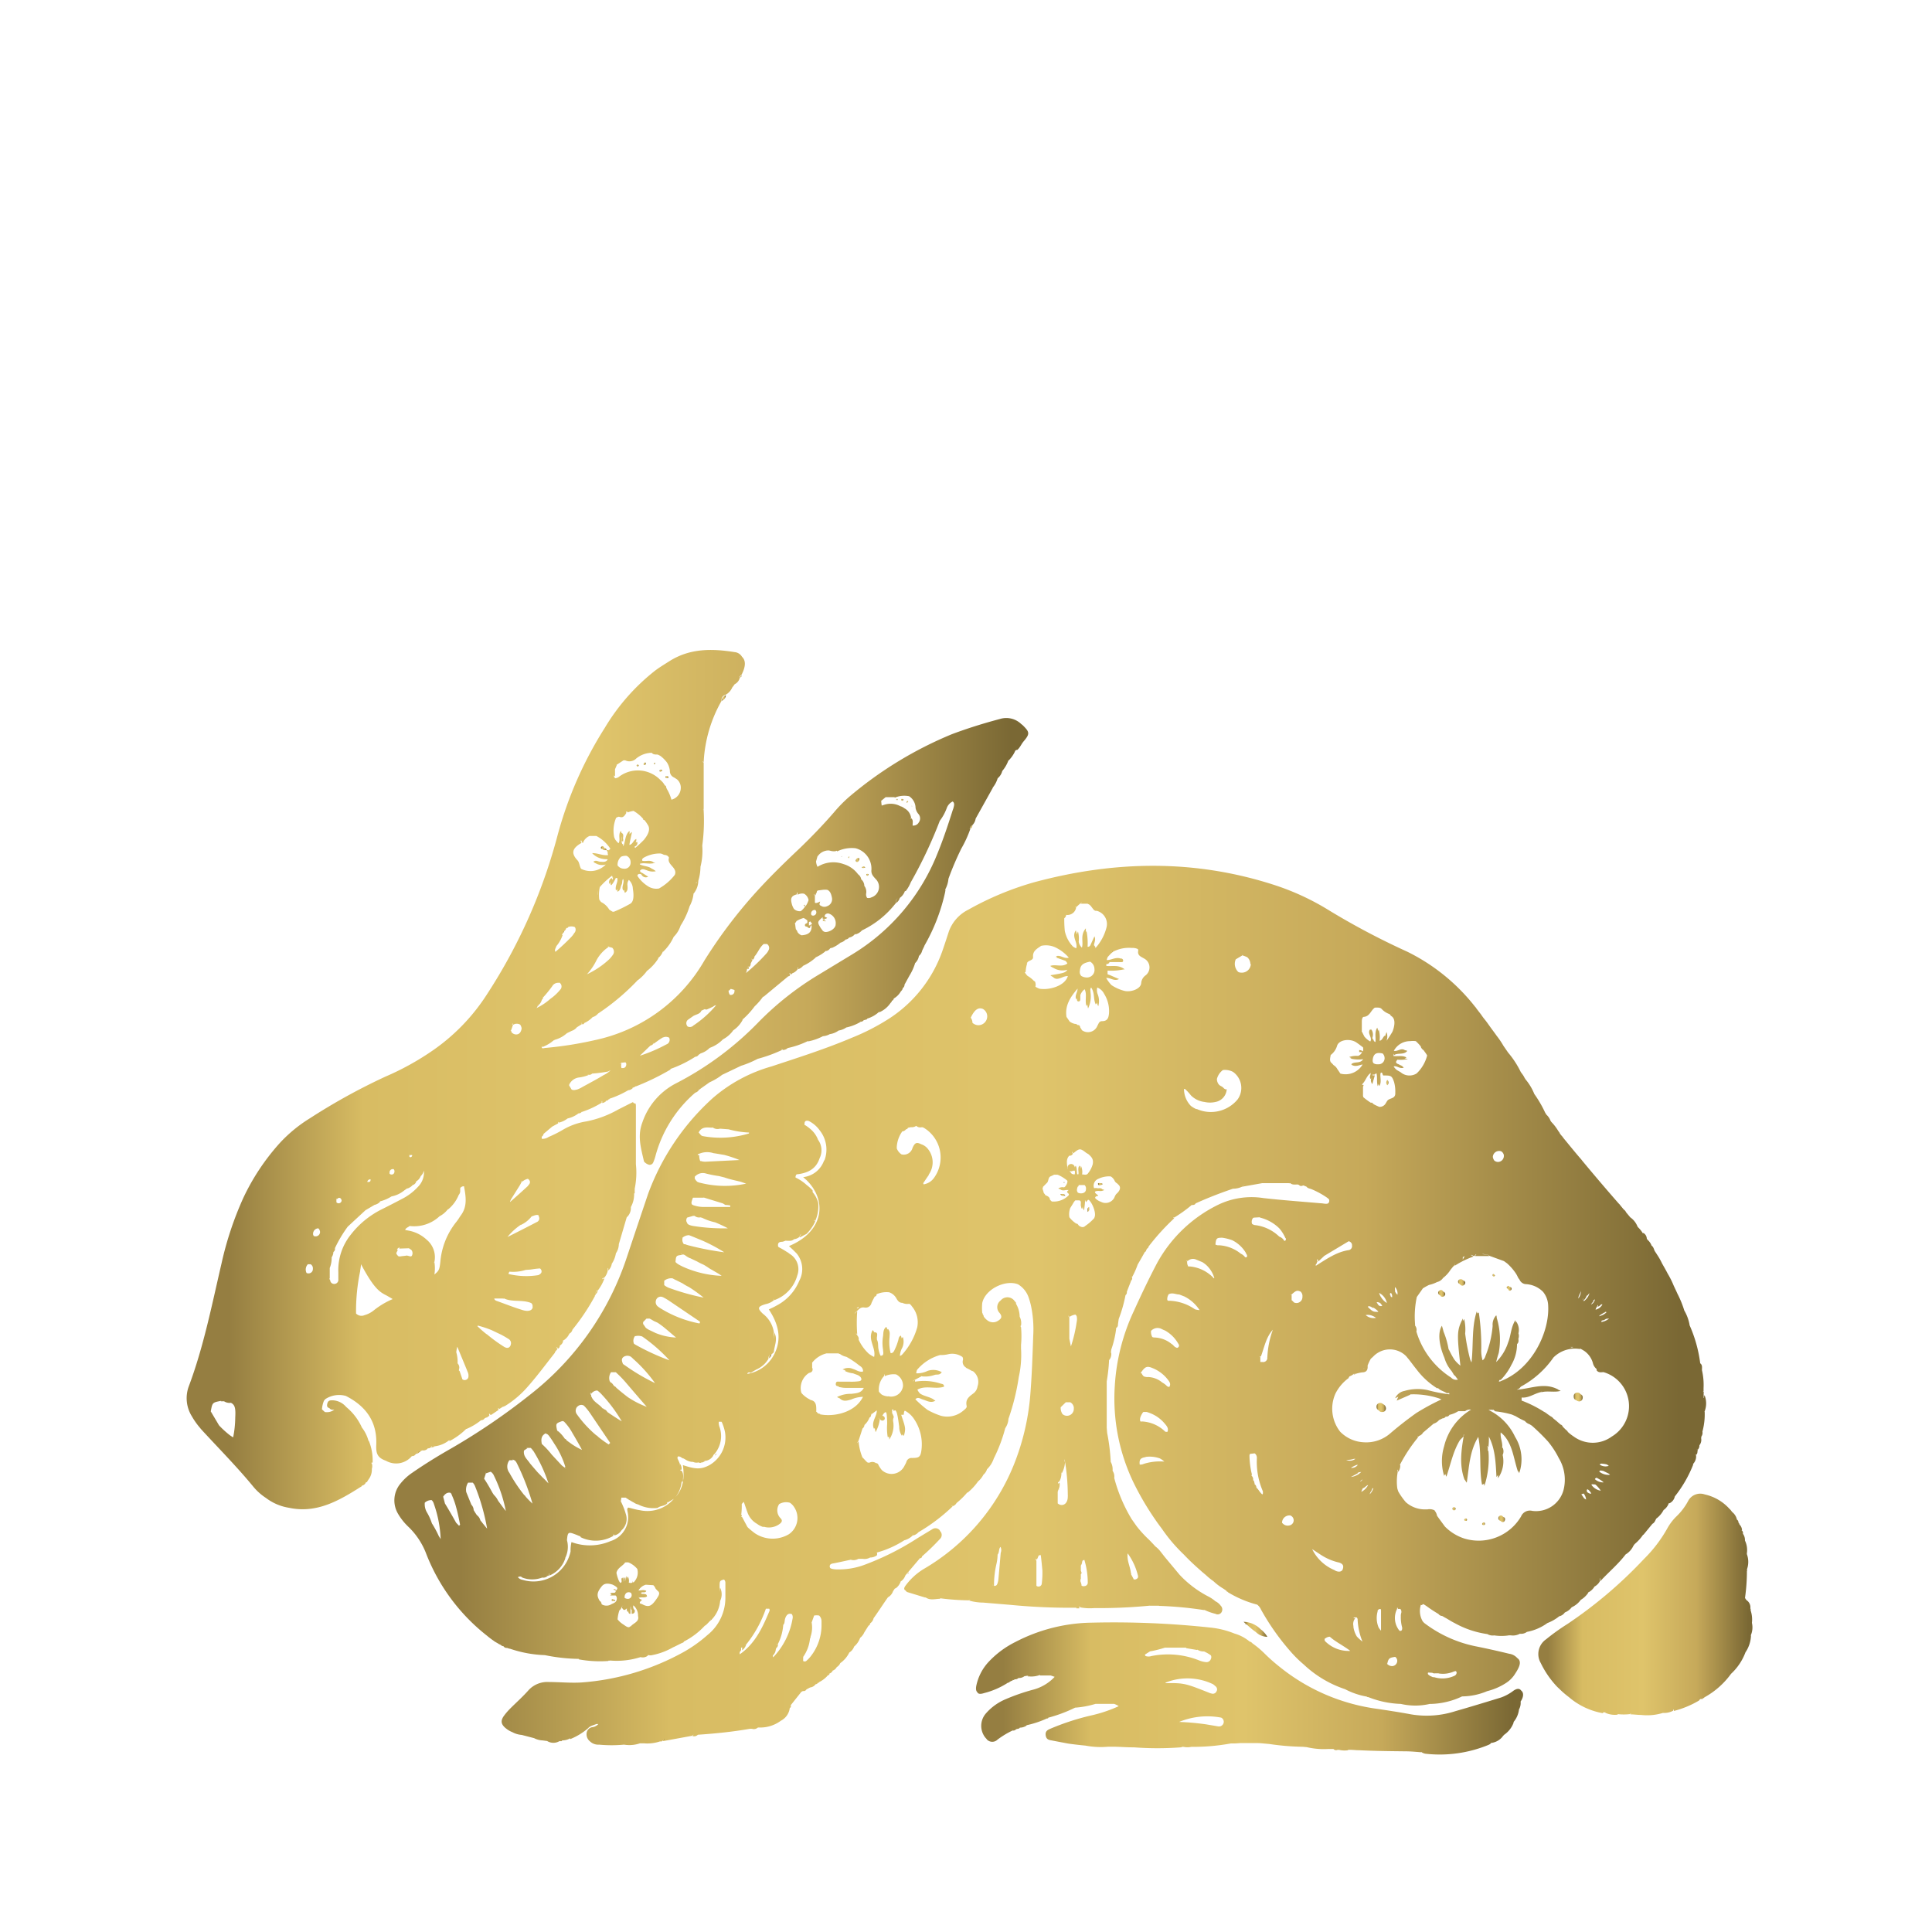 <svg xmlns="http://www.w3.org/2000/svg" xmlns:xlink="http://www.w3.org/1999/xlink" width="324" height="324" viewBox="0 0 324 324">
  <defs>
    <style>
      .cls-1 {
        opacity: 0;
      }

      .cls-2 {
        fill: none;
      }

      .cls-3 {
        fill: url(#Degradado_sin_nombre_34);
      }

      .cls-4 {
        fill: url(#Degradado_sin_nombre_34-2);
      }

      .cls-5 {
        fill: url(#Degradado_sin_nombre_34-3);
      }

      .cls-6 {
        fill: url(#Degradado_sin_nombre_34-4);
      }

      .cls-7 {
        fill: url(#Degradado_sin_nombre_34-5);
      }

      .cls-8 {
        fill: url(#Degradado_sin_nombre_34-6);
      }

      .cls-9 {
        fill: url(#Degradado_sin_nombre_34-7);
      }

      .cls-10 {
        fill: url(#Degradado_sin_nombre_34-8);
      }

      .cls-11 {
        fill: url(#Degradado_sin_nombre_34-9);
      }

      .cls-12 {
        fill: url(#Degradado_sin_nombre_34-10);
      }

      .cls-13 {
        fill: url(#Degradado_sin_nombre_34-11);
      }

      .cls-14 {
        fill: url(#Degradado_sin_nombre_34-12);
      }

      .cls-15 {
        fill: url(#Degradado_sin_nombre_34-13);
      }

      .cls-16 {
        fill: url(#Degradado_sin_nombre_34-14);
      }

      .cls-17 {
        fill: url(#Degradado_sin_nombre_34-15);
      }

      .cls-18 {
        fill: url(#Degradado_sin_nombre_34-16);
      }

      .cls-19 {
        fill: url(#Degradado_sin_nombre_34-17);
      }

      .cls-20 {
        fill: url(#Degradado_sin_nombre_34-18);
      }

      .cls-21 {
        fill: url(#Degradado_sin_nombre_34-19);
      }

      .cls-22 {
        fill: url(#Degradado_sin_nombre_34-20);
      }

      .cls-23 {
        fill: url(#Degradado_sin_nombre_34-21);
      }

      .cls-24 {
        fill: url(#Degradado_sin_nombre_34-22);
      }

      .cls-25 {
        fill: url(#Degradado_sin_nombre_34-23);
      }

      .cls-26 {
        fill: url(#Degradado_sin_nombre_34-24);
      }

      .cls-27 {
        fill: url(#Degradado_sin_nombre_34-25);
      }

      .cls-28 {
        fill: url(#Degradado_sin_nombre_34-26);
      }

      .cls-29 {
        fill: url(#Degradado_sin_nombre_34-27);
      }

      .cls-30 {
        fill: url(#Degradado_sin_nombre_34-28);
      }

      .cls-31 {
        fill: url(#Degradado_sin_nombre_34-29);
      }

      .cls-32 {
        fill: url(#Degradado_sin_nombre_34-30);
      }

      .cls-33 {
        fill: url(#Degradado_sin_nombre_34-31);
      }

      .cls-34 {
        fill: url(#Degradado_sin_nombre_34-32);
      }

      .cls-35 {
        fill: url(#Degradado_sin_nombre_34-33);
      }

      .cls-36 {
        fill: url(#Degradado_sin_nombre_34-34);
      }

      .cls-37 {
        fill: url(#Degradado_sin_nombre_34-35);
      }

      .cls-38 {
        fill: url(#Degradado_sin_nombre_34-36);
      }

      .cls-39 {
        fill: url(#Degradado_sin_nombre_34-37);
      }

      .cls-40 {
        fill: url(#Degradado_sin_nombre_34-38);
      }

      .cls-41 {
        fill: url(#Degradado_sin_nombre_34-39);
      }

      .cls-42 {
        fill: url(#Degradado_sin_nombre_34-40);
      }

      .cls-43 {
        fill: url(#Degradado_sin_nombre_34-41);
      }

      .cls-44 {
        fill: url(#Degradado_sin_nombre_34-42);
      }

      .cls-45 {
        fill: url(#Degradado_sin_nombre_34-43);
      }

      .cls-46 {
        fill: url(#Degradado_sin_nombre_34-44);
      }

      .cls-47 {
        fill: url(#Degradado_sin_nombre_34-45);
      }

      .cls-48 {
        fill: url(#Degradado_sin_nombre_34-46);
      }

      .cls-49 {
        fill: url(#Degradado_sin_nombre_34-47);
      }

      .cls-50 {
        fill: url(#Degradado_sin_nombre_34-48);
      }

      .cls-51 {
        fill: url(#Degradado_sin_nombre_34-49);
      }

      .cls-52 {
        fill: url(#Degradado_sin_nombre_34-50);
      }

      .cls-53 {
        fill: url(#Degradado_sin_nombre_34-51);
      }

      .cls-54 {
        fill: url(#Degradado_sin_nombre_34-52);
      }

      .cls-55 {
        fill: url(#Degradado_sin_nombre_34-53);
      }

      .cls-56 {
        fill: url(#Degradado_sin_nombre_34-54);
      }

      .cls-57 {
        fill: url(#Degradado_sin_nombre_34-55);
      }

      .cls-58 {
        fill: url(#Degradado_sin_nombre_34-56);
      }

      .cls-59 {
        fill: url(#Degradado_sin_nombre_34-57);
      }

      .cls-60 {
        fill: url(#Degradado_sin_nombre_34-58);
      }

      .cls-61 {
        fill: url(#Degradado_sin_nombre_34-59);
      }

      .cls-62 {
        fill: url(#Degradado_sin_nombre_34-60);
      }

      .cls-63 {
        fill: url(#Degradado_sin_nombre_34-61);
      }
    </style>
    <linearGradient id="Degradado_sin_nombre_34" data-name="Degradado sin nombre 34" x1="187.41" y1="296.79" x2="187.46" y2="296.79" gradientTransform="translate(-6 -94.03)" gradientUnits="userSpaceOnUse">
      <stop offset="0.05" stop-color="#957e41"/>
      <stop offset="0.21" stop-color="#d8bc63"/>
      <stop offset="0.49" stop-color="#dfc46b"/>
      <stop offset="0.74" stop-color="#c6a95a"/>
      <stop offset="0.98" stop-color="#7a6834"/>
    </linearGradient>
    <linearGradient id="Degradado_sin_nombre_34-2" x1="241.01" y1="365.03" x2="241.01" y2="365.03" xlink:href="#Degradado_sin_nombre_34"/>
    <linearGradient id="Degradado_sin_nombre_34-3" x1="257.26" y1="348.73" x2="258.43" y2="348.73" xlink:href="#Degradado_sin_nombre_34"/>
    <linearGradient id="Degradado_sin_nombre_34-4" x1="269.94" y1="328.32" x2="271.46" y2="328.32" xlink:href="#Degradado_sin_nombre_34"/>
    <linearGradient id="Degradado_sin_nombre_34-5" x1="72.18" y1="312.98" x2="292.09" y2="312.98" xlink:href="#Degradado_sin_nombre_34"/>
    <linearGradient id="Degradado_sin_nombre_34-6" x1="37.31" y1="275.09" x2="178.48" y2="275.09" xlink:href="#Degradado_sin_nombre_34"/>
    <linearGradient id="Degradado_sin_nombre_34-7" x1="169.7" y1="377.16" x2="261.51" y2="377.16" xlink:href="#Degradado_sin_nombre_34"/>
    <linearGradient id="Degradado_sin_nombre_34-8" x1="263.8" y1="363.11" x2="299.91" y2="363.11" xlink:href="#Degradado_sin_nombre_34"/>
    <linearGradient id="Degradado_sin_nombre_34-9" x1="214.57" y1="367.27" x2="218.55" y2="367.27" xlink:href="#Degradado_sin_nombre_34"/>
    <linearGradient id="Degradado_sin_nombre_34-10" x1="127.09" y1="211.1" x2="127.69" y2="211.1" xlink:href="#Degradado_sin_nombre_34"/>
    <linearGradient id="Degradado_sin_nombre_34-11" x1="168.76" y1="232.68" x2="169.07" y2="232.68" xlink:href="#Degradado_sin_nombre_34"/>
    <linearGradient id="Degradado_sin_nombre_34-12" x1="75.76" y1="337.66" x2="76.34" y2="337.66" xlink:href="#Degradado_sin_nombre_34"/>
    <linearGradient id="Degradado_sin_nombre_34-13" x1="117.11" y1="385.7" x2="117.4" y2="385.7" xlink:href="#Degradado_sin_nombre_34"/>
    <linearGradient id="Degradado_sin_nombre_34-14" x1="124.39" y1="366.14" x2="125" y2="366.14" xlink:href="#Degradado_sin_nombre_34"/>
    <linearGradient id="Degradado_sin_nombre_34-15" x1="124.98" y1="365.72" x2="125.27" y2="365.72" xlink:href="#Degradado_sin_nombre_34"/>
    <linearGradient id="Degradado_sin_nombre_34-16" x1="130.11" y1="207.48" x2="130.37" y2="207.48" xlink:href="#Degradado_sin_nombre_34"/>
    <linearGradient id="Degradado_sin_nombre_34-17" x1="158.17" y1="357.84" x2="158.4" y2="357.84" xlink:href="#Degradado_sin_nombre_34"/>
    <linearGradient id="Degradado_sin_nombre_34-18" x1="131.33" y1="256.4" x2="131.6" y2="256.4" xlink:href="#Degradado_sin_nombre_34"/>
    <linearGradient id="Degradado_sin_nombre_34-19" x1="108.59" y1="362.36" x2="109.2" y2="362.36" xlink:href="#Degradado_sin_nombre_34"/>
    <linearGradient id="Degradado_sin_nombre_34-20" x1="108.88" y1="360.61" x2="109.26" y2="360.61" xlink:href="#Degradado_sin_nombre_34"/>
    <linearGradient id="Degradado_sin_nombre_34-21" x1="254.57" y1="349.56" x2="255.03" y2="349.56" xlink:href="#Degradado_sin_nombre_34"/>
    <linearGradient id="Degradado_sin_nombre_34-22" x1="251.56" y1="348.88" x2="252.03" y2="348.88" xlink:href="#Degradado_sin_nombre_34"/>
    <linearGradient id="Degradado_sin_nombre_34-23" x1="249.6" y1="347.06" x2="250.12" y2="347.06" xlink:href="#Degradado_sin_nombre_34"/>
    <linearGradient id="Degradado_sin_nombre_34-24" x1="243.66" y1="334.9" x2="243.93" y2="334.9" xlink:href="#Degradado_sin_nombre_34"/>
    <linearGradient id="Degradado_sin_nombre_34-25" x1="96.01" y1="262.79" x2="96.28" y2="262.79" xlink:href="#Degradado_sin_nombre_34"/>
    <linearGradient id="Degradado_sin_nombre_34-26" x1="100.37" y1="250.35" x2="100.57" y2="250.35" xlink:href="#Degradado_sin_nombre_34"/>
    <linearGradient id="Degradado_sin_nombre_34-27" x1="140.75" y1="245.86" x2="140.95" y2="245.86" xlink:href="#Degradado_sin_nombre_34"/>
    <linearGradient id="Degradado_sin_nombre_34-28" x1="157.1" y1="228.18" x2="157.47" y2="228.18" xlink:href="#Degradado_sin_nombre_34"/>
    <linearGradient id="Degradado_sin_nombre_34-29" x1="158.05" y1="228.49" x2="158.37" y2="228.49" xlink:href="#Degradado_sin_nombre_34"/>
    <linearGradient id="Degradado_sin_nombre_34-30" x1="156.31" y1="228.13" x2="156.51" y2="228.13" xlink:href="#Degradado_sin_nombre_34"/>
    <linearGradient id="Degradado_sin_nombre_34-31" x1="159.21" y1="230.11" x2="159.32" y2="230.11" xlink:href="#Degradado_sin_nombre_34"/>
    <linearGradient id="Degradado_sin_nombre_34-32" x1="158.9" y1="229.21" x2="158.99" y2="229.21" xlink:href="#Degradado_sin_nombre_34"/>
    <linearGradient id="Degradado_sin_nombre_34-33" x1="149.53" y1="238.26" x2="150.14" y2="238.26" xlink:href="#Degradado_sin_nombre_34"/>
    <linearGradient id="Degradado_sin_nombre_34-34" x1="151.29" y1="240.75" x2="151.67" y2="240.75" xlink:href="#Degradado_sin_nombre_34"/>
    <linearGradient id="Degradado_sin_nombre_34-35" x1="150.52" y1="239.46" x2="151.11" y2="239.46" xlink:href="#Degradado_sin_nombre_34"/>
    <linearGradient id="Degradado_sin_nombre_34-36" x1="148.29" y1="237.8" x2="148.5" y2="237.8" xlink:href="#Degradado_sin_nombre_34"/>
    <linearGradient id="Degradado_sin_nombre_34-37" x1="147.08" y1="237.66" x2="147.18" y2="237.66" xlink:href="#Degradado_sin_nombre_34"/>
    <linearGradient id="Degradado_sin_nombre_34-38" x1="275.07" y1="314.03" x2="275.4" y2="314.03" xlink:href="#Degradado_sin_nombre_34"/>
    <linearGradient id="Degradado_sin_nombre_34-39" x1="144.3" y1="248.48" x2="144.5" y2="248.48" xlink:href="#Degradado_sin_nombre_34"/>
    <linearGradient id="Degradado_sin_nombre_34-40" x1="144" y1="248.35" x2="144.3" y2="248.35" xlink:href="#Degradado_sin_nombre_34"/>
    <linearGradient id="Degradado_sin_nombre_34-41" x1="125.87" y1="337.94" x2="126.16" y2="337.94" xlink:href="#Degradado_sin_nombre_34"/>
    <linearGradient id="Degradado_sin_nombre_34-42" x1="236.84" y1="330.07" x2="238.43" y2="330.07" xlink:href="#Degradado_sin_nombre_34"/>
    <linearGradient id="Degradado_sin_nombre_34-43" x1="233.09" y1="324.43" x2="233.37" y2="324.43" xlink:href="#Degradado_sin_nombre_34"/>
    <linearGradient id="Degradado_sin_nombre_34-44" x1="250.49" y1="309.1" x2="251.7" y2="309.1" xlink:href="#Degradado_sin_nombre_34"/>
    <linearGradient id="Degradado_sin_nombre_34-45" x1="247.16" y1="310.94" x2="248.36" y2="310.94" xlink:href="#Degradado_sin_nombre_34"/>
    <linearGradient id="Degradado_sin_nombre_34-46" x1="258.64" y1="310.08" x2="259.51" y2="310.08" xlink:href="#Degradado_sin_nombre_34"/>
    <linearGradient id="Degradado_sin_nombre_34-47" x1="256.33" y1="307.9" x2="256.72" y2="307.9" xlink:href="#Degradado_sin_nombre_34"/>
    <linearGradient id="Degradado_sin_nombre_34-48" x1="249.69" y1="306.24" x2="250" y2="306.24" xlink:href="#Degradado_sin_nombre_34"/>
    <linearGradient id="Degradado_sin_nombre_34-49" x1="113.92" y1="222.12" x2="114.31" y2="222.12" xlink:href="#Degradado_sin_nombre_34"/>
    <linearGradient id="Degradado_sin_nombre_34-50" x1="112.7" y1="222.41" x2="113.11" y2="222.41" xlink:href="#Degradado_sin_nombre_34"/>
    <linearGradient id="Degradado_sin_nombre_34-51" x1="116.61" y1="223.22" x2="117.07" y2="223.22" xlink:href="#Degradado_sin_nombre_34"/>
    <linearGradient id="Degradado_sin_nombre_34-52" x1="117.59" y1="224.35" x2="118.09" y2="224.35" xlink:href="#Degradado_sin_nombre_34"/>
    <linearGradient id="Degradado_sin_nombre_34-53" x1="115.65" y1="222.07" x2="115.85" y2="222.07" xlink:href="#Degradado_sin_nombre_34"/>
    <linearGradient id="Degradado_sin_nombre_34-54" x1="183.85" y1="294.42" x2="184.66" y2="294.42" xlink:href="#Degradado_sin_nombre_34"/>
    <linearGradient id="Degradado_sin_nombre_34-55" x1="184.39" y1="292.33" x2="184.52" y2="292.33" xlink:href="#Degradado_sin_nombre_34"/>
    <linearGradient id="Degradado_sin_nombre_34-56" x1="134.96" y1="321.5" x2="135.29" y2="321.5" xlink:href="#Degradado_sin_nombre_34"/>
    <linearGradient id="Degradado_sin_nombre_34-57" x1="238.48" y1="275.6" x2="238.86" y2="275.6" xlink:href="#Degradado_sin_nombre_34"/>
    <linearGradient id="Degradado_sin_nombre_34-58" x1="190.19" y1="292.62" x2="190.97" y2="292.62" xlink:href="#Degradado_sin_nombre_34"/>
    <linearGradient id="Degradado_sin_nombre_34-59" x1="188.41" y1="296.85" x2="188.7" y2="296.85" xlink:href="#Degradado_sin_nombre_34"/>
    <linearGradient id="Degradado_sin_nombre_34-60" x1="106.8" y1="236.26" x2="107.75" y2="236.26" xlink:href="#Degradado_sin_nombre_34"/>
    <linearGradient id="Degradado_sin_nombre_34-61" x1="192.29" y1="253.6" x2="192.62" y2="253.6" xlink:href="#Degradado_sin_nombre_34"/>
  </defs>
  <title>EL CONEJO</title>
  <g id="Capa_2" data-name="Capa 2">
    <g id="Capa_1-2" data-name="Capa 1">
      <g id="Capa_1-2-2" data-name="Capa 1-2">
        <g>
          <g class="cls-1">
            <rect class="cls-2" width="324" height="324"/>
          </g>
          <g id="Capa_1-2-2-2" data-name="Capa 1-2-2">
            <g>
              <polygon class="cls-3" points="181.46 202.76 181.4 202.76 181.4 202.76 181.46 202.76"/>
              <polygon class="cls-4" points="235.01 271.01 235.01 270.99 235.01 270.98 235.01 271.01"/>
              <path class="cls-5" d="M251.64,255.05a.48.48,0,0,0,.37.2c.28,0,.39-.23.39-.54h0a.4.4,0,0,0-.34-.33.41.41,0,0,0-.37-.23h0a.46.46,0,0,0-.42.47h0A.46.46,0,0,0,251.64,255.05Z"/>
              <path class="cls-6" d="M264.34,234.81a.78.78,0,0,0,.54.21.61.61,0,0,0,.54-.65.17.17,0,0,0,0-.14.55.55,0,0,0-.37-.42.53.53,0,0,0-.57-.25h-.12a.6.6,0,0,0-.44.71h0A.54.54,0,0,0,264.34,234.81Z"/>
              <path class="cls-7" d="M259.5,272.19h0a7.23,7.23,0,0,0,2-1.15l-.15-.25h0a2.26,2.26,0,0,1,.16.26,1.58,1.58,0,0,0,.92-.64h0a2.67,2.67,0,0,0,1.15-.87,3.82,3.82,0,0,0,1.52-1.24h0a4,4,0,0,0,1.22-1.14.14.14,0,0,0,0-.09,2.58,2.58,0,0,0,1.08-1h0a2.22,2.22,0,0,0,.91-.91h0a1.48,1.48,0,0,0,0-.42l.07-.07a4,4,0,0,1,0,.49c1.39-1.51,3-2.84,4.24-4.48a.5.5,0,0,0-.24-.19h0a.5.5,0,0,1,.24.19,3.31,3.31,0,0,0,1.31-1.46h0l.22-.3a.58.58,0,0,0-.12-.25h0a.68.68,0,0,1,.12.26,7.36,7.36,0,0,0,1.4-1.55h.06l1.51-1.84a1.38,1.38,0,0,0-.17-.25h0a1.38,1.38,0,0,1,.17.25c.34-.16.47-.54.63-.86h0a4.23,4.23,0,0,0,1.24-1.45,2.28,2.28,0,0,0,.87-1.14H280a1.62,1.62,0,0,0,.87-1.13h0a20.9,20.9,0,0,0,3.09-5.36c-.05-.09-.09-.18-.13-.27a.66.66,0,0,0,.09.19,1.88,1.88,0,0,0,.52-1.14h0v-.3a.74.74,0,0,1-.2-.23h0l.16.17a.63.63,0,0,0,.26-.54h0l.06-.28a.86.86,0,0,1-.2-.26h0a1.71,1.71,0,0,0,.18.2,1,1,0,0,0,.29-.8h0l-.17-.24h0l.18.27a1.46,1.46,0,0,0,.28-1.21h0a.23.23,0,0,0,0-.25.49.49,0,0,0-.18-.14h0a.49.49,0,0,1,.18.2,1.1,1.1,0,0,0,.22-.89h0a11,11,0,0,0,.38-3.28l-.2-.54h0l.17.48a3.71,3.71,0,0,0,0-2.78,1.37,1.37,0,0,0-.08.35v.09h-.08v-.08h0a.62.62,0,0,0,0-.38.39.39,0,0,0,0-.26h0a.28.28,0,0,0,0-.28l-.08.06v-.09h.08v-.59a10.87,10.87,0,0,0-.27-3c0-.43.1-.87-.29-1.15h0a22.68,22.68,0,0,0-1.79-6.4h0v-.07a7.19,7.19,0,0,0-.88-2.38,16.85,16.85,0,0,0-1.15-2.82c-.2-.46-.42-.9-.63-1.36a14.4,14.4,0,0,0-1-2c-.3-.59-.63-1.15-.95-1.72a10.82,10.82,0,0,0-.84-1.48c-.11-.19-.24-.37-.37-.57s-.2-.72-.54-.93a2.4,2.4,0,0,0-.7-1l-.11-.19h0a1.16,1.16,0,0,0-.58-.95l-.07.08h0a4.74,4.74,0,0,0-.79-1l-.11-.13h0a3.36,3.36,0,0,0-1.22-1.56h0l-.7-.84a1.11,1.11,0,0,0-.39-.47l-.39-.47-.18-.22a1.81,1.81,0,0,0-.29-.33q-3.1-3.54-6.1-7.16l-.16-.21c-1-1.14-2-2.39-3-3.6a2.76,2.76,0,0,0-.37-.46l-.25-.33V190l-.26-.36a7.9,7.9,0,0,0-1.15-1.49h0l-.14-.21a2.51,2.51,0,0,0-.68-1c-.07-.13-.15-.23-.22-.36a19.7,19.7,0,0,0-1.81-3.11h0a9.14,9.14,0,0,0-1.46-2.44h0l-.18-.28a3.85,3.85,0,0,0-.47-.74l-.17-.24h0a15.28,15.28,0,0,0-2.11-3.24l-.78-1.13a13.89,13.89,0,0,0-1.14-1.69c-.38-.54-.78-1.06-1.15-1.58s-.54-.77-.85-1.15-.41-.54-.62-.84l-.77-1a1.33,1.33,0,0,0-.23-.3A32.88,32.88,0,0,0,236,159.6a123.62,123.62,0,0,1-13-6.86,42.18,42.18,0,0,0-9.18-4.29c-13.43-4.38-26.91-4.13-40.44-.48a50.68,50.68,0,0,0-11,4.59,6.58,6.58,0,0,0-3.24,3.6c-.37,1.14-.74,2.29-1.14,3.43a22.34,22.34,0,0,1-8.83,11.19,36.93,36.93,0,0,1-6.28,3.24c-4.4,1.87-8.91,3.3-13.5,4.82a25.68,25.68,0,0,0-9.89,5.34,40.39,40.39,0,0,0-10.8,16q-1.81,5.36-3.59,10.7a48.45,48.45,0,0,1-16.2,23A108.53,108.53,0,0,1,75.5,243c-2.16,1.23-4.32,2.57-6.39,4a8.91,8.91,0,0,0-2,1.86,4.39,4.39,0,0,0-.36,5A9.72,9.72,0,0,0,68.44,256a12.39,12.39,0,0,1,2.94,4.32,32.36,32.36,0,0,0,10.3,14,13.87,13.87,0,0,0,1.15.87,1.1,1.1,0,0,0,.25.17l.54.31a.26.26,0,0,0,.16.09l.22.11a.57.57,0,0,0,.43.2h0a.63.63,0,0,0,.61.29h0l.38.13h.1a20.16,20.16,0,0,0,5.86,1.08h0a30.54,30.54,0,0,0,5.72.63h0s0,.06-.08.07a19.8,19.8,0,0,0,5,.28v-.06h.27v-.15h0v.13a13.12,13.12,0,0,0,5.13-.57h0a1.36,1.36,0,0,0,1.23-.25l-.07-.07h.35l.14-.11h0l-.17.13h.3a11.4,11.4,0,0,0,3.74-1.38.49.49,0,0,0,0-.24h0a.57.57,0,0,1,0,.26l1.49-.74h0a.28.28,0,0,0,.26-.21h0a12.47,12.47,0,0,0,3.55-2.7h.08l.31-.3.29-.3.28-.31-.07-.12v-.06a1.06,1.06,0,0,0,.11.21,5.07,5.07,0,0,0,1.53-3.24h0a2.52,2.52,0,0,0,0-2.21,5.4,5.4,0,0,0-.09,1.27h0v-1.3c0-1.14,0-1.14.74-1.34a.75.75,0,0,1,.23.58V268a8,8,0,0,1-3,6.19,23.14,23.14,0,0,1-3.92,2.81,41.53,41.53,0,0,1-17.17,5.15c-1.82.12-3.63-.07-5.44-.07a4.29,4.29,0,0,0-3.43,1.31c-1,1.14-2.06,2.07-3.09,3.1-.36.36-.7.74-1,1.14-.72.93-.62,1.56.33,2.29a4,4,0,0,0,1,.57,3.91,3.91,0,0,0,1.56.46l2.08.54a3.38,3.38,0,0,0,1.43.38l.75.1h0a2,2,0,0,0,2.11,0v-.05h0V292h.34l.07-.13h0a2.77,2.77,0,0,0,1.35-.35l.06-.14h0a.89.89,0,0,0-.07.28,10.6,10.6,0,0,0,3-1.82c.39-.45.93-.5,1.4-.72h.34a1.63,1.63,0,0,1-1.08.54,1.14,1.14,0,0,0-.9,1.08,1.52,1.52,0,0,0,.58,1.3,2,2,0,0,0,1.52.54,22.45,22.45,0,0,0,4.18,0,5.49,5.49,0,0,0,2.7-.23.17.17,0,0,0,0-.1h0a.2.2,0,0,1,0,.11h.63a6.69,6.69,0,0,0,2.7-.32h.31c.09-.15.19-.16.25-.06l4.86-.89.13-.16h.07l-.17.21a.88.88,0,0,0,.9-.22h0c2.93-.2,5.85-.49,8.74-1h.33a1,1,0,0,0,1-.21h.49a5.81,5.81,0,0,0,3.36-1.14h0a2.78,2.78,0,0,0,1.5-2.16h0a.25.25,0,0,0,.19-.29h-.07a.29.29,0,0,0,.07-.25.71.71,0,0,0-.15-.15h0a.58.58,0,0,1,.17.18l1.74-2.19a.66.66,0,0,0-.09-.19h0a.88.88,0,0,1,.09.2l.27-.14a.4.4,0,0,1,.07-.28h0a.43.43,0,0,0-.08.29.53.53,0,0,0,.58-.27l.62-.33a1.63,1.63,0,0,1-.11-.23h0a1.63,1.63,0,0,0,.11.23,1.3,1.3,0,0,0,.92-.54h0a.47.47,0,0,0,.39-.24h0a.17.17,0,0,0,.19-.09v-.4h0a2.7,2.7,0,0,0-.07.41,4.61,4.61,0,0,0,1.52-1.14c-.09,0-.15-.1-.22-.19h0c0,.09.13.17.21.17h0a.34.34,0,0,0,.32-.3.72.72,0,0,0-.19.11.49.49,0,0,1,.21-.14h0a.9.9,0,0,0,.54-.54v-.3h0v.36a1.34,1.34,0,0,0,.65-.59h0a1.38,1.38,0,0,0,.58-.66h0a4.67,4.67,0,0,0,1.52-1.78h0a1.91,1.91,0,0,0,.81-1,3.43,3.43,0,0,0,1-1.44.33.33,0,0,0-.27-.12h0a.3.3,0,0,1,.25.12,2.36,2.36,0,0,0,.72-.93h0l.72-1.14a.36.36,0,0,0,.25-.37h0a1.41,1.41,0,0,0,.59-.87h0c.82-1.14,1.62-2.4,2.44-3.55a.71.71,0,0,0,0-.29h0a.86.86,0,0,1,0,.32,1.86,1.86,0,0,0,.82-1h0l.36-.54V266h0v.42a2.25,2.25,0,0,0,.93-1.21c-.09,0-.15,0-.2-.14h0a.23.23,0,0,0,.2.14,1.92,1.92,0,0,0,.78-1h0L152,264l2.29-2.7-.13-.07h0l.18.09a.31.31,0,0,0,.28-.31h0a38.72,38.72,0,0,0,3-2.91.92.92,0,0,0,.07-1.3h0l-.07-.06v-.08a.93.93,0,0,0-1.27-.21l-2.46,1.49a45.53,45.53,0,0,1-9.1,4.55,12.23,12.23,0,0,1-4.32.7,3.78,3.78,0,0,1-.89-.08,1.75,1.75,0,0,1-.32-.12.44.44,0,0,1-.11-.33c0-.41.44-.45.78-.51.92-.18,1.83-.39,2.74-.58a1.66,1.66,0,0,0,1.29-.15h.72a1.91,1.91,0,0,0,1.24-.22h0a1.94,1.94,0,0,0,1.14-.37.71.71,0,0,0-.09-.63h0a1.4,1.4,0,0,1,.1.16,16.56,16.56,0,0,0,4.58-2.05h0a3,3,0,0,0,1.45-.85.56.56,0,0,0-.1-.15.52.52,0,0,1,.14.19,1.66,1.66,0,0,0,.88-.54h0a30.47,30.47,0,0,0,5.72-4.32l-.17-.17h.07l.12.12a1.11,1.11,0,0,0,.66-.54h0a12.69,12.69,0,0,0,1.81-1.78.25.25,0,0,1-.08-.1h0a.79.79,0,0,0,.12.15,9.36,9.36,0,0,0,1.74-1.87h0a3.7,3.7,0,0,0,.91-1.14h0a1.94,1.94,0,0,0,.6-.91h0a4.56,4.56,0,0,0,1.15-1.83h0a25.94,25.94,0,0,0,1.91-5.06l-.09-.22h0l.09.22a3.05,3.05,0,0,0,.54-1.57l-.26.1h0l.26-.1a37.7,37.7,0,0,0,1.73-7,17.08,17.08,0,0,0,.38-4.78h0v-.61h0a16.92,16.92,0,0,0,0-3h-.06v-.3a.69.69,0,0,1-.1-.19h0a.72.72,0,0,0,.15.27,2.35,2.35,0,0,0-.22-1.52h0a4.35,4.35,0,0,0-.61-2.16h0v-.08a.24.24,0,0,0-.11-.23L170,218h0l-.1-.09h0a1.47,1.47,0,0,0-2.06.15l-.2.18a1.39,1.39,0,0,0,0,1.95c.54.69.21,1-.27,1.31a1.53,1.53,0,0,1-1.84-.12,2.37,2.37,0,0,1-.47-.48l-.09-.12a.46.46,0,0,0-.09-.27l-.09-.16v-.08l-.07-.11a8.77,8.77,0,0,1,0-1.62c.45-2.29,3.83-4,6-3.16a4.12,4.12,0,0,1,1.81,2.29,12.16,12.16,0,0,1,.37,1.31,19.07,19.07,0,0,1,.37,5.11c-.11,3.11-.21,6.24-.45,9.34A40.17,40.17,0,0,1,170,245.7a35.66,35.66,0,0,1-15.12,17.44,10.63,10.63,0,0,0-3,2.75c-.24.32-.39.66,0,.85a.58.58,0,0,0,.39.29l2.85.87H156a1.41,1.41,0,0,1-.41,0h-.34c.77.54,1.62.22,2.44.22l-.12-.21h0l.06.12a41.3,41.3,0,0,0,4.84.35l.18-.05h.11l-.24.09a9.12,9.12,0,0,0,2.38.34l4.58.38a102.45,102.45,0,0,0,10.8.48.48.48,0,0,0-.08-.16h0a.77.77,0,0,1,.07.16h.27l-.05.1H181v-.31h.11v.14a8.62,8.62,0,0,0,2.38.13h0a88.69,88.69,0,0,0,9.36-.41v-.14h0v.15h1.52a.61.61,0,0,0,0-.19h0a.81.81,0,0,1,0,.22,62.11,62.11,0,0,1,7.46.69h.19a8.85,8.85,0,0,0,1.81.64.76.76,0,0,0,1-.23h0a.9.9,0,0,0-.13-1.15,2.26,2.26,0,0,0-.87-.72,5.9,5.9,0,0,0-1.14-.78,17.76,17.76,0,0,1-4.86-3.66l-2.32-2.78c-.31-.37-.6-.76-.91-1.15a4.4,4.4,0,0,0-.84-.83c-.34-.37-.68-.74-1.08-1.14a18.86,18.86,0,0,1-2.09-2.29l-.81-1.15a26.23,26.23,0,0,1-2.92-6.9,1.73,1.73,0,0,0-.28-1.21h0a2.56,2.56,0,0,0-.31-1.49h0a33.09,33.09,0,0,0-.6-4.86l-.09.07h0l.09-.07-.07-.87h0v-7.77h0A29.64,29.64,0,0,0,186,228v.09a1.56,1.56,0,0,0,.35-1.25.72.72,0,0,1-.28.13h0a.67.67,0,0,0,.23-.1l.06-.54a16.64,16.64,0,0,0,.84-3.68h.07a.63.63,0,0,0,.21-.54h0l.13-.91h0a23.59,23.59,0,0,0,1.14-4,.56.56,0,0,0,.22-.54h0c.22-.62.44-1.14.68-1.77a1.54,1.54,0,0,0-.19-.17h0a.64.64,0,0,1,.15.13.62.62,0,0,0,.25-.63.7.7,0,0,1-.19-.06h.19a13.45,13.45,0,0,0,.93-2.09h0c.41-.7.81-1.41,1.21-2.12a.29.29,0,0,0,.21-.29.45.45,0,0,0,.12-.26v-.29h0v.3a.4.4,0,0,0,.28-.35h0a37.5,37.5,0,0,1,4.32-4.76l-.19-.06.07-.07h.14a23.4,23.4,0,0,0,2.93-2.11h0a.34.34,0,0,0,.28,0v-.34h0v.34a.42.42,0,0,0,.35-.25h0c2.05-.93,4.14-1.74,6.26-2.46a3.57,3.57,0,0,0,1.51-.33h0l3.33-.59a.62.62,0,0,1,0-.27h0a.57.57,0,0,0,0,.26h4.51a.61.61,0,0,0,.27,0h0c.36.32.8.22,1.22.22v-.09h0v.07a.41.41,0,0,0,.24.08.1.1,0,0,0,.08-.07h0l-.1.08c.26.28.5.18.74.08l.54.22c.2.3.58.3.86.43a13.92,13.92,0,0,1,2.62,1.44l.28.24a.6.6,0,0,1,0,.49c-.16.47-.9.18-1.38.18-3.2-.28-6.42-.51-9.61-.87a12.88,12.88,0,0,0-7.63,1.14,23.38,23.38,0,0,0-10.2,9.75c-1.41,2.67-2.7,5.4-3.95,8.15a34.29,34.29,0,0,0-3.15,12.5,32.49,32.49,0,0,0,3.16,16.2,47.64,47.64,0,0,0,3.65,6.21l.1.15c.32.46.66.92,1,1.37a27,27,0,0,0,3.68,4.32c.94,1,1.91,1.89,2.94,2.79a.63.63,0,0,0,.12.11l.61.51a10.94,10.94,0,0,0,1.29,1.05h0a9.58,9.58,0,0,0,1.69,1.27c.15.1.3.22.46.31a.29.29,0,0,0,.27.21h0a.06.06,0,0,1,0,.06,18.33,18.33,0,0,0,4.91,2.08,2.15,2.15,0,0,1,.65.84,40.3,40.3,0,0,0,4.93,7,20.15,20.15,0,0,0,2.23,2.2,18.71,18.71,0,0,0,6.93,4.14,12.29,12.29,0,0,0,3.63,1.24h0a.33.33,0,0,0,.27.09h0a16.13,16.13,0,0,0,5.45,1.14,10.78,10.78,0,0,0,4.86,0v-.22h0a.81.81,0,0,0,0,.22h.29a12.94,12.94,0,0,0,5.11-1.25l-.26-.13h0l.25.12h0a11,11,0,0,0,4.23-.88h0a10.49,10.49,0,0,0,3.13-1.35,4.87,4.87,0,0,0,1.57-1.59c.95-1.43,1-2.16.34-2.62a2.18,2.18,0,0,0-1.34-.71c-1.89-.46-3.8-.89-5.72-1.27a21.16,21.16,0,0,1-8.33-3.74,2,2,0,0,1-.47-.45,3.41,3.41,0,0,1-.3-2.74h0a.25.25,0,0,0,.24,0,.21.21,0,0,1,.13-.13l.2.09c.21.13.42.27.62.42.57.41,1.16.79,1.77,1.15h0a.77.77,0,0,0,.61.33h0c.22.12.44.26.66.37h0c.48.28.94.58,1.43.82a15.77,15.77,0,0,0,5.5,1.85h0a1.73,1.73,0,0,0,1.14.22h0a8.18,8.18,0,0,0,2.42,0l-.13-.24h0l.11.23h.38a2.4,2.4,0,0,0,1.51-.26l-.11-.24h0l.1.23a1.64,1.64,0,0,0,1.21-.31h0A8.51,8.51,0,0,0,259.5,272.19Zm-91.68-11.77c-.12,1.46-.25,2.92-.38,4.36a2.9,2.9,0,0,1-.2.87h0a.47.47,0,0,1-.54.3,15.55,15.55,0,0,1,.43-3.78,7.34,7.34,0,0,0,.17-1.54v.08c.31-.35.17-1,.49-1.29A1.24,1.24,0,0,1,167.82,260.42Zm-1.45,4.32v-.1h0Zm25.74-20.41a5.06,5.06,0,0,1,2.38.24,3.8,3.8,0,0,1,.77.54h0a9.1,9.1,0,0,0-3.44.38,1.35,1.35,0,0,1-.69.12c-.09-.81.1-1.12,1-1.25Zm.71-21.31.12.16h0Zm2.94-5h0a1.44,1.44,0,0,1,.18-.88,1.27,1.27,0,0,0,0-.39h0a1,1,0,0,1,0,.34c.61-.4,1.23,0,1.83,0h0l.85.33a6.47,6.47,0,0,1,2.55,2.29h.09a3.17,3.17,0,0,1-.87-.14,8,8,0,0,0-4.21-1.43h-.29ZM91.41,240.37h0a1.86,1.86,0,0,1,.41.17,1.36,1.36,0,0,1,.24.24c.33.44.63.9.92,1.37A14.67,14.67,0,0,1,94.81,246l-.08.07c0,.09.12.16.17.24a.06.06,0,0,1,0,.06c0-.09-.14-.15-.19-.26a3.31,3.31,0,0,1-.52-.38l-1.68-1.81a13.84,13.84,0,0,0-1.65-1.77h0c-.13-.71-.13-1.33.58-1.74Zm3.09-2h.06A8.73,8.73,0,0,1,96,240.33c.49.82.95,1.62,1.41,2.46h0l.19.36a11.91,11.91,0,0,1-1.67-.94l-.75-.54-.19-.15a.32.32,0,0,0-.26-.23h0A6.3,6.3,0,0,0,93.59,240v.09l-.17-.25c-.25-1.14-.19-1.14.88-1.53Zm11.44,31.16v0ZM78.47,248.64l-.21-.07h0l.21.07h.81a1.88,1.88,0,0,1,.41.66,35.06,35.06,0,0,1,2,7.05c-.31-.35-.59-.71-.89-1.08a.1.1,0,0,0-.07-.09l-.17-.21a1.56,1.56,0,0,0-.59-.88h0c-.13-.2-.27-.4-.39-.6a1,1,0,0,0-.15-.24v-.1a1.39,1.39,0,0,0-.38-.81v0h0l-.86-2.12h0a2.19,2.19,0,0,1,.31-1.58Zm7.81-3.78a1.87,1.87,0,0,1,.37.47,39.89,39.89,0,0,1,2.65,6.83A15.33,15.33,0,0,1,88.16,251a.73.73,0,0,0-.26-.29h0A25.58,25.58,0,0,1,85.43,247a1.74,1.74,0,0,1,0-2.12H86a.24.24,0,0,1,0-.12,1.09,1.09,0,0,1,.23.14Zm10.6-9a.85.85,0,0,1,1-.16l.21.2a9.73,9.73,0,0,1,1,1.29l3.24,4.79-.25.26a17.77,17.77,0,0,1-1.79-1.3.84.84,0,0,0-.31-.25,19,19,0,0,1-3.29-3.59,1,1,0,0,1,.16-1.24ZM149,234.18a2.4,2.4,0,0,1-1.14-.31,4.31,4.31,0,0,1-.37-.37l-.09-.11a3.28,3.28,0,0,1,.89-2.66.81.81,0,0,0,0-.22h.09v.28a3.46,3.46,0,0,1,1.9-.3,2.08,2.08,0,0,1,1.15,2h0a2,2,0,0,1-2.22,1.71h0l-.26-.06ZM103.45,268c0,.69-.46.82-.87,1a1.55,1.55,0,0,1-1.58.1l-.15-.14a.28.28,0,0,0,0-.18l-.06-.06a.22.22,0,0,0-.18-.19h0c-.57-.91-.54-1.44.27-2.46.41-.54,1-.61,1.86-.32a3.2,3.2,0,0,1,.61.37c.31.22.12.41,0,.58h-.09v.07c0,.58-.58.2-.94.46a.72.72,0,0,0,.27.15.8.8,0,0,0-.27.18h.9a.49.49,0,0,1,.21.4Zm11-19.92a1.15,1.15,0,0,1,0-.37ZM262.86,240l-.32-.28-.47-.47h0a.51.51,0,0,0-.36-.35l-.45-.39-.26-.23-.49-.39a1.33,1.33,0,0,0-.49-.39l-.54-.38a2.76,2.76,0,0,0-.58-.38,19.89,19.89,0,0,0-3.72-1.86v-.51h0c1.23.11,2.16-.71,3.32-.93l.07-.16a.28.28,0,0,1-.08.2c1.08-.28,2.16.07,3.24-.23a4.48,4.48,0,0,0-.44-.2h.07c-2.36-1.29-4.58-.16-7,0l.42-.19.27-.32h0a15.76,15.76,0,0,0,5.47-4.89,5.11,5.11,0,0,1,4.46-1.41v-.09h0a7.62,7.62,0,0,1,.76.44,3.68,3.68,0,0,1,1.39,2,1.8,1.8,0,0,0,.63,1v.22h0c.31.42.73.32,1.15.3a5.94,5.94,0,0,1,1.39,10.8,5.4,5.4,0,0,1-6.38,0,7.56,7.56,0,0,1-1-.78Zm-19.81-6.35v.18a25.73,25.73,0,0,1-3.68-.72,7.93,7.93,0,0,0-3.87.16,2.12,2.12,0,0,0-1.53,1.21h0l.54-.25a5.44,5.44,0,0,0-.28.66l2.29-1-.21-.2h0l.16.15a13.78,13.78,0,0,1,4.82.66l.45.18a39.16,39.16,0,0,0-4.23,2.29q-2.22,1.58-4.27,3.33a6.13,6.13,0,0,1-4.58,1.57,5.92,5.92,0,0,1-3.91-1.77,6.23,6.23,0,0,1-.79-6.4,7.24,7.24,0,0,1,2.2-2.59c0-.1.11-.19.15-.29a1.9,1.9,0,0,0,.7-.41h0l.16-.07a.16.16,0,0,1,.1.08,7.55,7.55,0,0,1,1.14-.27c.79,0,1-.44.94-1.14h0a8,8,0,0,1,.54-1.15h0l.37-.33a3.8,3.8,0,0,1,.79-.65,3.84,3.84,0,0,1,4.75.54c.14.15.25.31.37.45a1.74,1.74,0,0,1,.18.22c.41.52.79,1.05,1.2,1.55a12.79,12.79,0,0,0,3.51,3.21v-.09l.16.08c.38.39,1,.5,1.42.81h0A1.13,1.13,0,0,1,243.05,233.64ZM232.65,279c.19-.88.35-1,1.32-1.14a.81.81,0,0,1,.35.72.89.89,0,0,1-.88.83h0a1.17,1.17,0,0,1-.85-.41Zm-95.08-41.9h-.14a1.08,1.08,0,0,1-.3-.11l-.17-.21h-.07c0-.9.09-1.8-.95-2l-.19-.12a4.49,4.49,0,0,1-1.3-1h0a.26.26,0,0,0-.07-.11,3,3,0,0,1,1.27-3.29v-.4h0v.39c.47-.09.73-.32.58-.85l-.36.2h0l.33-.17v-.91a4.39,4.39,0,0,1,2.43-1.56h1.42a.43.43,0,0,0,0-.16h0v.16h.57a.37.37,0,0,0,.24.1h0a2.57,2.57,0,0,0,1.08.48,14.71,14.71,0,0,1,1.76,1.14l.39.3.28.2a1,1,0,0,1,.37.82c-.66.17-1.15-.28-1.71-.43a1.9,1.9,0,0,0-1.72.09l.52.16-.18.07a3.9,3.9,0,0,0,1.41.42h0c.28.12.59.21.87.33a2.7,2.7,0,0,1,.34.25c.28.34.28.68-.25.75a9.24,9.24,0,0,1-1.49.07h-1.76c-.23,0-.54-.1-.6.3s.18.44.41.47a.44.44,0,0,0,.34.16,3.87,3.87,0,0,0,.89.11h3.05c-.43.91-1.31.89-2.08,1a4.9,4.9,0,0,0-2.41.54,2.39,2.39,0,0,0,.43.2c.64.64,1.28.38,1.92.22a5.32,5.32,0,0,1,2-.46h0c-1.26,2.6-4.79,3.42-7.23,2.93ZM129.68,278a1.16,1.16,0,0,1-.07-.37,1.54,1.54,0,0,0,.49-1h0l.07-.24h0a.66.66,0,0,0,.29-.6l-.2-.06h-.08v-.06a.64.64,0,0,0,.24.1,8.31,8.31,0,0,0,.93-3.27h0c.31-.31.17-.66.35-1.15s.48-.83,1-.69l.11.05a1,1,0,0,1,.11.72A12.38,12.38,0,0,1,129.6,278ZM116.25,203.9h.23a1.18,1.18,0,0,0,1,.25h0l.3.09h0a9.22,9.22,0,0,0,2.16.75c.72.3,1.43.62,2.12,1h0a32.34,32.34,0,0,1-5.73-.38,3,3,0,0,1-.71-.18.89.89,0,0,1-.34-.23l-.19-.42h0v-.1a.77.77,0,0,1,.15-.49Zm69.21-40.05h0a1.74,1.74,0,0,1-.11.18Zm-.09.18h0c.79-.18,1.44.63,2.29.15l-.49-.2h0l-1-.44-.21-.07-.22-.09h0v-.61l-.08-.14h0l.08.14a9.82,9.82,0,0,0,2.7-.2h.18c-1.08-.85-2.09-.46-3.09-.59v-.3h0a.5.5,0,0,0,.54-.34h1.49a.28.28,0,0,0-.11-.13.28.28,0,0,1,.11.13c.3,0,.79.1.79-.19a.35.35,0,0,0-.28-.4h-.13c-.88-.3-1.62.3-2.34.25a1.74,1.74,0,0,1,.19-.54h0l.28-.3h0l.27-.28.32-.27h0a5.69,5.69,0,0,1,3.14-.64,2.1,2.1,0,0,1,1,.18.34.34,0,0,1,.08.29c-.16.82.49,1,1,1.31a1.78,1.78,0,0,1,.54.45,1.69,1.69,0,0,1-.29,2.36,1.76,1.76,0,0,0-.75,1.31c-.05.89-1.5,1.52-2.7,1.33a7,7,0,0,1-2.29-1,6.29,6.29,0,0,1-.89-1.21Zm48.36,12.7V177c.62-.54,1.68,0,2.28-.77a1.82,1.82,0,0,0-.4-.11h0c-.66-.45-1.24.28-1.86.1a3.08,3.08,0,0,1,2.74-1.62,3.7,3.7,0,0,1,.94,0,8,8,0,0,1,.85.9.11.11,0,0,1,0,.08,1.15,1.15,0,0,0,.46.54c.19.28.4.54.57.83a.19.19,0,0,1,0,.15,6.3,6.3,0,0,1-1.74,2.92,2.27,2.27,0,0,1-2.7-.22l-.58-.33a2.24,2.24,0,0,1-.57-.62h0c.54-.18,1,.44,1.68.21a1,1,0,0,0-.58-.43,2.69,2.69,0,0,0-.48-.24c-.41-.24-.14-.46,0-.68h0a5.48,5.48,0,0,0,1.76-.11,3.82,3.82,0,0,0-.57-.11,1.14,1.14,0,0,0,.34-.15c-.72-.41-1.48-.13-2.21-.26v-.27a.27.27,0,0,1,.07-.08ZM270,247.32h0a2.38,2.38,0,0,1-1.81-.54,1,1,0,0,1,.17-.18,4.34,4.34,0,0,1,.54.09l.93.46Zm-92.34,1.12A2.84,2.84,0,0,0,178,247v-.3a.7.7,0,0,0,.07.37,4.48,4.48,0,0,0,.54-1.88.64.64,0,0,0-.08-.14v-.38a35.74,35.74,0,0,1,.54,6,1.5,1.5,0,0,1,0,.3c0,1-.54,1.5-1.15,1.41a1,1,0,0,1-.54-.26v-2h0a.21.21,0,0,0,.07-.21h0a1.8,1.8,0,0,0,.23-1.3,1.26,1.26,0,0,1-.24.22v-.25Zm-48.15,28.62v0h0Zm-22.89-53a2,2,0,0,1,1.08.07,27,27,0,0,1,4.57,4h0a39,39,0,0,1-5.65-2.59,1.69,1.69,0,0,1-.31-.21,1.29,1.29,0,0,1,.18-1.27Zm71,25.72a.69.69,0,0,0-.18-.16h0a.69.69,0,0,1,.18.24Zm-.38,1.37V251h0a2.63,2.63,0,0,0,.08.74v-.15c0-.11-.05-.22-.08-.33Zm-33.94-29.07h0a1.23,1.23,0,0,0,0-1h0a1.09,1.09,0,0,1,0,.95Zm-27.11-14.69,1.62.67h0a27.14,27.14,0,0,1,3.65,1.95,49.15,49.15,0,0,1-5.9-1.14,3.79,3.79,0,0,1-.65-.21h-.21a1.15,1.15,0,0,1-.2-1.14.92.92,0,0,0-.29.16.92.92,0,0,1,.32-.18,1.77,1.77,0,0,1,1-.36,6.82,6.82,0,0,1,.65.25Zm46.62-36.75h0c.6-1.27,1.22-1.75,2-1.45a1.43,1.43,0,0,1,.75,1.26h0a1.49,1.49,0,0,1-1.48,1.48,1.47,1.47,0,0,1-1-.41A1.4,1.4,0,0,0,162.77,170.64ZM124.2,254h.11a11.66,11.66,0,0,0,.08-1.77h0c.11-.13.22-.25.34-.37.26.72.45,1.32.66,1.88a3.52,3.52,0,0,0,1.57,1.81,3.22,3.22,0,0,0,1.08.54v-.07a3,3,0,0,0,2.63-.4c.35-.24.66-.57.24-1a1.88,1.88,0,0,1-.24-2.38h0a2.29,2.29,0,0,1,1.79-.23,1.91,1.91,0,0,1,.38.31,2.2,2.2,0,0,1,.33.41,3.29,3.29,0,0,1-.87,4.56,5.35,5.35,0,0,1-5.72-.17c-.31-.23-.62-.48-.92-.74h0a3.11,3.11,0,0,1-.32-.31l-.93-1.74-.12.08v-.11h.07a.24.24,0,0,0,0-.26Zm-8.46-43,1.14.54a10.88,10.88,0,0,0,1.08.54c.24.12.45.27.68.41a6,6,0,0,0,.76.47c.54.33,1.15.64,1.62,1a17.41,17.41,0,0,1-6.54-1.55c-.18-.09-.37-.18-.54-.28a2.27,2.27,0,0,1-.66-.49c.09-1.08.12-1.08,1.14-1.2l-.27-.18h.06l.21.13h.25l.24.13a3.56,3.56,0,0,0,.82.49Zm59.51-10.64a.18.18,0,0,0-.11-.17l-.09-.12c-.07-.25-.14-.5-.22-.75h0a.54.54,0,0,0,.08-.28l.58-.59h0c.4-.28.24-.88.62-1.14h0l.62-.28a.16.16,0,0,0-.08-.13h0V197h.69l.21.08a6.51,6.51,0,0,1,1.31.81l.09.08c.24.21-.27,1.15-.54,1.15a1.18,1.18,0,0,0-.93.19h0a1.43,1.43,0,0,0,.34.14h0c.31.27.64.17,1,.12h.39a.19.19,0,0,1-.08.07c-.54.42.47.48,0,.9a3.47,3.47,0,0,1-2.74.95,2.42,2.42,0,0,1-.32-.32c0-.39-.37-.59-.74-.73h0Zm-44.66,51.73h0l.07,0h-.07Zm44.87-53.69a2,2,0,0,0-.07-.54h0A2.5,2.5,0,0,1,175.46,198.46Zm5.29,1.57c-.22-.25-.16-.6,0-1l-.09-.12h0l.12.16a.32.32,0,0,0,.11-.27h1a.78.78,0,0,1,.23.66c0,.59-.49.75-.92.73a1.22,1.22,0,0,1-.49-.15Zm.73-3.09a2.41,2.41,0,0,0-.22-1.4,1.41,1.41,0,0,1-.07.54.66.66,0,0,0-.17-.54c-.35.45-.08,1-.17,1.45h-.19c-.12-.45,0-1-.26-1.43a1,1,0,0,0-.16.28.61.61,0,1,0-.2.49c0,.11.13.14.18,0h0a1.13,1.13,0,0,1,0,.68,1.17,1.17,0,0,1-.49-.11l-.61-.76v-.06h0L179,196c0-.73-.32-1.52.32-2.19a.56.56,0,0,0,.6-.33,1.11,1.11,0,0,1-.13-.27l.07-.06a.68.68,0,0,0,.13.27c1.08-.89,1.14-.89,2.28,0v-.06h0l.09.07h-.12l.22.07c.64.54.95.92.79,1.75a4.1,4.1,0,0,1-.75,1.47c-.26.43-.67.24-1.08.22Zm-29.25-7.74.51-.11h0a1.34,1.34,0,0,0,.91-.22h0a1,1,0,0,0,.9.23h.16l.23.1c.17.1.33.22.49.33a5.82,5.82,0,0,1,1.14,8.15,2.63,2.63,0,0,1-1.69,1v-.14h-.09c.33-.49.66-1,1-1.47h-.06a3.56,3.56,0,0,0-.34-4.58,2.35,2.35,0,0,0-.91-.54c-.77-.39-1.06-.26-1.45.62a1.52,1.52,0,0,1-1.85,1.08,2.1,2.1,0,0,1-.79-1v-.23h0a4.94,4.94,0,0,1,.94-2.64.54.54,0,0,0-.07-.13h0a.44.44,0,0,1,.08.15.86.86,0,0,0,.6-.36h0a.31.31,0,0,0,.31-.22v-.17h0v.14Zm31.32,15.09a8.07,8.07,0,0,1-1.52,1.34c-.37.37-.77.21-1.14-.06,0-.06-.09-.13-.14-.2a.25.25,0,0,0-.26-.1l-.09-.07a4.44,4.44,0,0,1-1.06-1,3,3,0,0,1,.14-1.55h0c.18-.28.36-.57.54-.88a1.81,1.81,0,0,1,.32-.41h.54c.58,0,.3.59.39.94l.1.42h.15a1.2,1.2,0,0,1,.06-.32,1.16,1.16,0,0,0,.23.65c.06-.64.15-1.14.15-1.62v-.1H182a.2.2,0,0,1,0,.11.39.39,0,0,1,.1.25l.37-.43a.51.51,0,0,1,.21.1c.6.62,1.22,2.27.84,2.9ZM113,214.49a1.93,1.93,0,0,0,.38.19l1.08.54a8.18,8.18,0,0,0,1.08.62,26.37,26.37,0,0,1,2.46,1.77,38.87,38.87,0,0,1-5.61-1.56,2.77,2.77,0,0,1-1-.54h0v-.75a1.31,1.31,0,0,0,0-.28v.31a1.84,1.84,0,0,1,1.39-.41ZM110,218.1a.82.82,0,0,1,1-.62l.18.06c.36.18.7.38,1,.58l5.2,3.52h0c0,.37-.08.28-.23.28a19.22,19.22,0,0,1-6.52-2.6l-.28-.2A.94.94,0,0,1,110,218.1ZM144,219.18c0,.17-.17.23-.33.24a.93.93,0,0,1,.33-.26Zm36.08,17v.13a1.15,1.15,0,0,1-1.16,1.12h0a1.14,1.14,0,0,1-.73-.28,1.81,1.81,0,0,1-.31-1.15l.86-.84h.74a1.15,1.15,0,0,1,.61,1Zm-.45-10.21-.3-1.45h0v-3.62a1,1,0,0,0-.17-.18v-.08h0a.91.91,0,0,1,.18.21,2.55,2.55,0,0,1,1-.39.61.61,0,0,1,.23.31,2.17,2.17,0,0,1,0,.88,23.72,23.72,0,0,1-1,4.22Zm5-24.42a2.52,2.52,0,0,1-.93-.58c-.06-.11-.07-.22.13-.33s.17,0,.28-.08,0-.13-.08-.2c-.77-.54-.3-.64.26-.64a1.29,1.29,0,0,0,.9-.16,1.21,1.21,0,0,0-.32-.11c-.27-.3-.6-.13-.85-.19a1.63,1.63,0,0,0-.54,0h0a1.23,1.23,0,0,1,.72-1.57h0a4.11,4.11,0,0,1,2-.41l-.08-.08h0l.1.1h.08a1.81,1.81,0,0,1,.59.64h0a.94.94,0,0,0,.45.51l.14.15c.64.5.3,1.14-.28,1.64a2.06,2.06,0,0,0-.23.37,3.09,3.09,0,0,1-.14.32,1.65,1.65,0,0,1-2.26.58h0l-.06,0Zm23.71-41.42v.08a7.14,7.14,0,0,1,.81.31,1.52,1.52,0,0,1,.54,1.15h.07v.07a1.5,1.5,0,0,1-1.65,1.37h0a1,1,0,0,1-.45-.11,1.88,1.88,0,0,1-.42-2.12h0l1.08-.64v-.12ZM110.3,221.83c.3.21.61.42.9.65.74.59,1.45,1.23,2.18,1.83h0a10.35,10.35,0,0,1-3.43-.76L108.8,223a3.08,3.08,0,0,1-.5-.33l-.46-.66h0a.66.66,0,0,0,0-.28l.58-.6a1,1,0,0,0,.25,0h.27c.25.12.48.27.72.41ZM144,224.68a.78.78,0,0,0-.22-.7l-.07.14h0l.07-.13a.24.24,0,0,0-.12-.2l-.08-.08v-.15a.69.69,0,0,0,.18.24,25.65,25.65,0,0,1,0-3.92l-.43.41v-.06h0l.36-.35c.39-.33.63-.72,1.32-.6a1,1,0,0,0,1.14-.76c.15-.37.36-.73.54-1.08h0a.71.71,0,0,1,.31-.58h0a.71.71,0,0,0-.31.58.36.36,0,0,0,.31-.31v-.08a4.1,4.1,0,0,1,2.13-.33h0l.29.13a2.19,2.19,0,0,1,.91.9c.25.44.5.74,1,.74a1.85,1.85,0,0,0,1.06.17h.14a1.38,1.38,0,0,1,.39.41,4.14,4.14,0,0,1,.9,3.53,11.44,11.44,0,0,1-2.54,4.58.72.72,0,0,1-.36.2,3,3,0,0,1,.38-1.34,2.44,2.44,0,0,0,.11-1.82,2.18,2.18,0,0,0-.21.22,1.86,1.86,0,0,0-.13-.46c-.41.21-.35.61-.47.92a8.8,8.8,0,0,1-.54,1.4c-.13.31-.3.66-.7.62a7.66,7.66,0,0,1-.18-2.7c0-.44.14-.94-.27-1.35l-.09.11a1.54,1.54,0,0,0-.19-.46c-.54.4-.47,1-.54,1.55a6.71,6.71,0,0,0,0,2.28c0,.36.2.92-.27,1a.38.38,0,0,1-.15,0,3.92,3.92,0,0,1-.31-.95c-.17-.59,0-1.2-.3-1.74-.11.31,0,.66-.1,1h0c.1-.28,0-.63.1-.93v-.54l-.28-.13h0l.3.14c0-.28.14-.64-.22-.75a.41.41,0,0,0-.22,0,1.62,1.62,0,0,0-.3-.39c-.9,1.62.61,2.94.25,4.5a5,5,0,0,1-.89-.54A7.38,7.38,0,0,1,144,224.68Zm108.2-30.9h0v.08a1,1,0,0,1-1,1h0a1,1,0,0,1-.6-.23,1.37,1.37,0,0,1-.25-.61h0a1.05,1.05,0,0,1,1.05-1h.09a1,1,0,0,1,.29.07A1,1,0,0,1,252.21,193.78Zm13,56.82v-.09h0v.08l.38-.12a1.85,1.85,0,0,1,.41,1h0a1.05,1.05,0,0,1-.37-.25Zm-.51-32.79v-.07a1.34,1.34,0,0,1,.1-.44c.11-.26.27-.54.35-.8A2.38,2.38,0,0,1,264.66,217.81Zm2.9,1.81c0-.17.2-.41.25-.54a1.18,1.18,0,0,0,.07-.2H268a1.14,1.14,0,0,1-.09.26,1,1,0,0,0,.59-.39h.23a1.74,1.74,0,0,1-1.12.88Zm-.38-1.57.25-.15a1.13,1.13,0,0,1-.65.87c.13-.23.34-.41.46-.65a.31.31,0,0,0-.16-.12h0Zm-1.75,0a.32.32,0,0,1,0-.33Zm.62-1.14a1.21,1.21,0,0,0,0,.38c.2,0,.3-.29.47-.42a2.27,2.27,0,0,1-.71,1.15.27.27,0,0,1-.34.12,1.77,1.77,0,0,0,.58-.82,1.41,1.41,0,0,1,0-.41ZM231.12,220c-.81,0-.9,0-1.75-.85.24-.22.54,0,.83.17h.16a3.15,3.15,0,0,1,.76.6Zm1.92-3h0l.22-.19a.88.88,0,0,1,.19.75,1,1,0,0,1-.21-.11,4.3,4.3,0,0,0-.2-.54ZM231.8,219c-.59.17-.73-.3-.94-.62a.89.89,0,0,1,.68.22.83.83,0,0,0,.16.21.66.66,0,0,1,.09.19Zm2.56-1.87a1.68,1.68,0,0,1-.41-.54v-.22l-.16-.35h0l.16.36a1.63,1.63,0,0,1,0-.54,1.55,1.55,0,0,1,.41,1.23Zm-2.61.65a.74.74,0,0,0-.13-.21,2.61,2.61,0,0,1-.34-.74h0a2.42,2.42,0,0,1,1.3,1.68,2.62,2.62,0,0,1-.83-.76ZM229,220.55a1.86,1.86,0,0,1,1.14.11,2.87,2.87,0,0,1,.62.34,1.93,1.93,0,0,1-1.76-.49Zm-19.11,26.91a.11.11,0,0,1,0-.08l.06-.09a14.1,14.1,0,0,1-.41-3.24l.08-.23.78-.09h0a.69.69,0,0,1,.24.24,1,1,0,0,1,.14.57,12.37,12.37,0,0,0,1,5.54,1.55,1.55,0,0,1,0,.43l-.08.11c-.42-.31-.61-.81-1-1.14h0a.7.7,0,0,0-.3-.58V249h0a.43.43,0,0,1,0-.16.58.58,0,0,0-.06-.26h0a.44.44,0,0,0-.19-.36v.16h0v-.17a.83.83,0,0,0-.3-.77Zm17.68-1.8h.14a1.24,1.24,0,0,1-1.15.5,4.27,4.27,0,0,1,1-.5Zm.86,4.12.13-.2h0c.34-.08.54-.45.88-.54a2.66,2.66,0,0,1-1.15,1.15,2.55,2.55,0,0,1,.17-.41Zm.08-1.69a.75.75,0,0,1-.44.38,1.82,1.82,0,0,1,.45-.38Zm-.83-1.14V247l.21-.09.39-.06h0a2.89,2.89,0,0,1-1.73.84h0l1.14-.61v-.15Zm2,3.76A1.54,1.54,0,0,1,230,250c.07-.18.1-.43.31-.44a2.33,2.33,0,0,1-.71,1.13Zm-17.16-23.13a.71.71,0,0,1,0,.29.7.7,0,0,1-.81.54h-.35v-.86h-.16a.79.79,0,0,1,.26-.08c.58-1.56.87-3.24,2-4.47a15.29,15.29,0,0,0-.92,4.58ZM215,255.41a1.24,1.24,0,0,1,1.22-1.27h.15a.87.87,0,0,1-.15,1.68,1.15,1.15,0,0,1-1.18-.42Zm12-10.76h.3a1.5,1.5,0,0,1-1.54.18h.15a3.78,3.78,0,0,0,1.15-.18Zm41.52-22.89a.84.84,0,0,1,.12-.31h0a1.11,1.11,0,0,0,.67-.27h0l.54-.07h0a2.54,2.54,0,0,1-1.3.59Zm-.35-1,.09-.17.62-.38.34-.2a.36.36,0,0,0,.25,0,2.31,2.31,0,0,1-1.21.69ZM231,270.22h0a.46.46,0,0,1,.54-.38h0a.84.84,0,0,1,.06.39v3.24a4.91,4.91,0,0,1-.39-.51,4.09,4.09,0,0,1-.15-2.82Zm14.31-59.4.35-.15a3.08,3.08,0,0,0-.35.58v-.43Zm23,34.79a.11.11,0,0,1,0-.08l.22-.08a5.54,5.54,0,0,1,.91.13,1.24,1.24,0,0,1,.35.25,1.73,1.73,0,0,1-1.53-.22Zm-39.81-63.85c.54-.54.7-1.37,1.37-1.82,0,.4-.3.7,0,1a.76.76,0,0,0,.11-.14.91.91,0,0,0,.17,1l.41-1.46-.18,0h-.22a1.64,1.64,0,0,1,.14-.22v.09h.21a1.66,1.66,0,0,1,.32-.22c.19.66,0,1.37.22,2.16a3.12,3.12,0,0,0,.15-.39,1.07,1.07,0,0,0,.13.38c.41-.73.07-1.48.19-2.16.06-.13.15-.12.24-.07s.12.45.24.45c1.28,0,1.42,0,1.8,1.14a5.87,5.87,0,0,1,.19,1.77c.06.89-.67.86-1.14,1.15-.24.13-.35.48-.54.73a1.14,1.14,0,0,1-1,.47,8.88,8.88,0,0,1-.94-.44l-.31-.29V185h0v-.08h-.19a11,11,0,0,1-1.24-.92h0l-.06-.29a.43.43,0,0,1-.11-.12h0l.12.14v-1.5a.44.44,0,0,0,.09-.29h-.23v-.07Zm.13,47.76a.81.81,0,0,0,.29-.12,1,1,0,0,1-.31.15Zm23.08,2.09a.51.51,0,0,1-.34.07c0-.09.08-.18.13-.27h.18a9.91,9.91,0,0,0,1.74-2.43.93.93,0,0,1-.41-.2h0a.84.84,0,0,0,.4.2,7,7,0,0,0,1-3.58h0c.31-.26.26-.6.22-.94l-.19-.06h0l.21.07a1.44,1.44,0,0,0,0-.87h0a2.43,2.43,0,0,0-.36-1.94,1.09,1.09,0,0,1-.08.15.7.7,0,0,0-.09-.4c-.77,1.25-.73,2.59-1.21,3.74a8.18,8.18,0,0,1-2,3.27c.12-.51.26-1,.43-1.52A12.45,12.45,0,0,0,251,221h0a.85.85,0,0,0-.08-.42,2.27,2.27,0,0,0-.6,1.76,17.11,17.11,0,0,1-1.23,5.12,1.17,1.17,0,0,1-.46.67,5.91,5.91,0,0,1-.22-1.92,37.43,37.43,0,0,0-.41-6.08.47.47,0,0,0-.27.16.62.62,0,0,0-.08-.35c-.87,2.67-.54,5.46-.87,8.54h0c-.08-.13-.14-.28-.21-.42a33,33,0,0,1-.86-4.41,7.48,7.48,0,0,0-.17-2.45c-.08.12-.15.25-.22.36v-.45c-1,2-1,2.54-.41,7.91a5.45,5.45,0,0,1-1-1,14.14,14.14,0,0,1-.89-1.62l-.09-.13a13.71,13.71,0,0,0-.84-2.94c-.08-.33-.17-.65-.28-1-.73,1.14-.49,3.24.42,5.37a5.93,5.93,0,0,0,1.25,2.28c0,.09.11.19.18.28h0a.91.91,0,0,0,.37.48c.16.2.3.42.47.62a1.15,1.15,0,0,1-1.15-.34,13.86,13.86,0,0,1-5.82-7.72,1.16,1.16,0,0,0-.22-1h0v-.22a15.58,15.58,0,0,1,.29-4.57h0l1-1.42a.86.86,0,0,0-.14-.18h0l.13.17a10.83,10.83,0,0,1,1.05-.59A5.57,5.57,0,0,0,241,215a1.64,1.64,0,0,0,1-.68,5.35,5.35,0,0,0,1.26-1.38l.47-.58h0l.29-.26a1.5,1.5,0,0,0,0-.3h0a1,1,0,0,1,0,.43,15.05,15.05,0,0,1,3.07-1.5,1.74,1.74,0,0,0-.45-.27h.19l.21.13a.23.23,0,0,0,.25,0,1.07,1.07,0,0,0,.22-.25h.07a1.21,1.21,0,0,1-.25.3h2.41c-.29-.39-.78-.17-1.15-.35h.09c.38.1.8,0,1.06.3l2.48.9.51.37a8.68,8.68,0,0,1,1.49,1.71,4.51,4.51,0,0,1,.31.57,1.86,1.86,0,0,0,.29.44,1.25,1.25,0,0,0,1,.77,4.37,4.37,0,0,1,2.95,1.29,3.82,3.82,0,0,1,.86,2.28c.26,4.43-2.65,10.61-7.86,12.66Zm12.1-5.72a.2.2,0,0,1-.14.06.39.39,0,0,1-.3-.07h.44Zm-31.62-48.56a.61.61,0,0,1,0,.27,1,1,0,0,1-1.08.88h-.06a1.16,1.16,0,0,1-.7-.17c-.17-.19-.19-.44-.1-.86.18-.77.65-1,1.62-.78a1.06,1.06,0,0,1,.32.66ZM138.2,194.61a4.2,4.2,0,0,1-3.51,2.8,2.8,2.8,0,0,1,.31.28h0l.22.18c3.54,3.44,3,8.64-2.91,11.1l.65.6.64.64a4.13,4.13,0,0,1,.44,4.58,8.2,8.2,0,0,1-3.82,4.16c-.39.23-.8.41-1.29.64,1.62,2.43,2.28,5,.83,7.67a6.14,6.14,0,0,1-4.43,3.14v-.09l.18-.15h.31v.1l1-.58h0a4.35,4.35,0,0,0,2.06-1.82c0-.26,0-.51.32-.62a.27.27,0,0,0-.08-.16h0a.31.31,0,0,1,.11.2l.54-.5c.09-1.14.7-2.16.09-3.29a5.71,5.71,0,0,1-.14,1v-.1c.09-.29,0-.6.07-.89a4.79,4.79,0,0,0-1.84-3.17c-1-.94-.88-1.22.43-1.62a3.16,3.16,0,0,0,1.42-.67l-.1-.24h0l.17.23a6.1,6.1,0,0,0,3.84-4.15,3,3,0,0,0-1.29-3.61,3.23,3.23,0,0,0-.54-.37,13.07,13.07,0,0,0-1.14-.67l-.24-.15c-.09-.49,0-.83.66-.83a1.72,1.72,0,0,0,.54-.18c.54,0,1.08.13,1.48-.27a1,1,0,0,1-.33-.12h0a1.14,1.14,0,0,0,.35.13,1.65,1.65,0,0,0,.89-.4.7.7,0,0,1,.14-.35l.17-.12a1,1,0,0,0-.29.59l1.14-.6a7,7,0,0,0,1.47-2.11.71.71,0,0,1-.23-.19v-.07a.71.71,0,0,0,.23.19,6.18,6.18,0,0,0,.5-3,4.53,4.53,0,0,0-.94-1.82h0v-.29a6.46,6.46,0,0,0-1-.91,7.31,7.31,0,0,0-1.86-1.25.63.63,0,0,1,.18-.54h0c1.77-.19,3.24-.83,3.85-2.7v0a3,3,0,0,0-.27-3.11h0a4.33,4.33,0,0,0-1.31-1.82,6.36,6.36,0,0,0-.85-.62h-.08c-.08-.54.07-.87.69-.7a5,5,0,0,1,1.85,1.59,5.15,5.15,0,0,1,.79,5Zm-13.74,81.65v.5a1.87,1.87,0,0,0,.66-.91l-.28-.13h0l.26.11a19.8,19.8,0,0,0,3.34-6.05H129a.46.46,0,0,1,0,.48c-1.15,2.76-2.4,5.4-4.94,7.17a1.21,1.21,0,0,1,0-.38h0l.22-.31v-.4ZM235,270.46a1.63,1.63,0,0,0-.08.58,6.52,6.52,0,0,0,.23,1.92c0,.2,0,.43-.18.52a.42.42,0,0,1-.27,0,3.34,3.34,0,0,1-.41-3.65h0v-.19h.13a.54.54,0,0,0,0,.18h.42a.74.74,0,0,1,.16.64Zm31.21-20.15a1.07,1.07,0,0,1-.11-.46.25.25,0,0,1,.18-.08,2,2,0,0,1,.59.71.69.69,0,0,1-.61-.22Zm1.65-2.42a4.48,4.48,0,0,1,1.08.71,2.05,2.05,0,0,1-1.47-.54.33.33,0,0,1,.41-.21l0,0ZM228.48,176.3c-.12-.18-.34-.16-.54-.22v.36h.48a1.14,1.14,0,0,1-.67.64,3.7,3.7,0,0,0-1.48.18,1.18,1.18,0,0,0,.4.17l-.23.08a5.62,5.62,0,0,0,2.16.12c-.49.82-1.5.31-2,.86a.52.52,0,0,0,.18.1h-.09c.71.38,1.27,0,1.82-.07a3.31,3.31,0,0,1-3.73,1.52h0c-.16-.25-.33-.5-.5-.74a1.69,1.69,0,0,0-.63-.67c-.1-.1-.18-.21-.29-.32-.46-.32-.29-.87-.2-1.35l-.17-.12h0l.15.1a3,3,0,0,0,1.08-1.52c.25-1,2-1.32,3.14-.67.43.28.82.59,1.22.89a1.34,1.34,0,0,1,0,.63ZM104.57,227.56a1.15,1.15,0,0,1,1.15-.08,2.05,2.05,0,0,1,.42.36,24.16,24.16,0,0,1,3.71,4.11h0a34.2,34.2,0,0,1-5.07-3,1.08,1.08,0,0,1-.32-.24C104.3,228.29,104.14,227.88,104.57,227.56Zm16.2,10.69a.11.11,0,0,0,0-.08h0a1.19,1.19,0,0,0-.08.16s.07,0,.07-.08Zm-16,29.76a.88.88,0,0,1,.3-.89.73.73,0,0,1,.73,0,.56.56,0,0,1,.13.37v.1a.64.64,0,0,1-.68.54,1,1,0,0,1-.48-.15Zm48.71-33.3h0c.41-.54.86-.13,1.3,0,.67.19,1.31.65,2.09.19a2,2,0,0,0-.32-.18h.06c-.67-.47-1.57-.54-2.29-1a2,2,0,0,1-.47-.68c1.43-.78,3,0,4.47-.49,0-.45-.31-.45-.54-.51a9.06,9.06,0,0,0-4.32-.33v-.3a.78.78,0,0,0-.4.31.57.57,0,0,1,.42-.35l1.14-.61v-.11h0v.17a4.81,4.81,0,0,0,2.16-.26h0c.36-.1.89.11,1.15-.5h-.1a2.9,2.9,0,0,0-2.29-.15,4.08,4.08,0,0,1-1.88.4,1.68,1.68,0,0,1,.13-.58h0a7.79,7.79,0,0,1,3.87-2.49h0a5.15,5.15,0,0,0,1.46-.16,3,3,0,0,1,2.29.49.79.79,0,0,1,.08.5,1.08,1.08,0,0,0,.47,1.24.29.29,0,0,0,.16.13c.33.16.64.33.93.5h.1a2.25,2.25,0,0,1,.78,2.57,1.75,1.75,0,0,1-.67,1.15c-.72.54-1.4,1-1.15,2.12.08.32-.33.59-.6.82a4.12,4.12,0,0,1-3.68.84,12.31,12.31,0,0,1-2.29-1,19.67,19.67,0,0,1-2.06-1.8ZM200.69,186h-.07a4.2,4.2,0,0,1-.91-.54h0a4.07,4.07,0,0,1-1.15-2.84h.16a8,8,0,0,1,1,1.08A3.82,3.82,0,0,0,202,184.8a4.08,4.08,0,0,0,1.84,0,2.3,2.3,0,0,0,1.88-2.12h-.23l-.22-.14a1.49,1.49,0,0,0-.45-.37,1.69,1.69,0,0,1-.36-.23,1.44,1.44,0,0,1-.38-1h0a2.71,2.71,0,0,1,1-1.49h0a2.93,2.93,0,0,1,1.55.23l.18.1a3.3,3.3,0,0,1,.75,4.58,5.82,5.82,0,0,1-6.89,1.61Zm66.19,63,.15-.17h.06l-.15.15a1,1,0,0,1,.64,0,5.4,5.4,0,0,1,.87,1h-.07a2.32,2.32,0,0,1-1.51-1Zm-33.6-78.63c.76.42.63,1.51.34,2.37a1.92,1.92,0,0,1-.26.54c-.27.44-.54.86-.84,1.26a2.07,2.07,0,0,0,0-1.47c-.09.29-.18.54-.26.75v-.15c-.37.21-.36.72-.89.88v-.13a4.6,4.6,0,0,0-.16-1.78l-.11.27a2.24,2.24,0,0,0-.13-.57c-.51.79-.2,1.62-.31,2.42a1,1,0,0,1-.26-.19.75.75,0,0,0-.24-.4V174h0a1.54,1.54,0,0,0-.22-1.42v.22a1.43,1.43,0,0,0-.14-.2c-.61.69.42,1.38,0,2.06a3.27,3.27,0,0,1-1-.84l-.5-1h-.07l.15.1v-1.62c0-.31.07-.77.35-.77,1-.09,1.15-1.08,1.83-1.55.41,0,.89-.07,1.15.23a3.19,3.19,0,0,0,1.33.86Zm-49.73-7.81a1.26,1.26,0,0,1-1.15,1.36.82.82,0,0,1-.27,0,1.8,1.8,0,0,1-.81-.26,1,1,0,0,1-.22-.88c.08-.91.47-1.27,1.71-1.51a1.42,1.42,0,0,1,.73,1.3Zm-3.09,5a.53.53,0,0,0,.14-.12c0,.23,0,.51.28.5s.29-.25.29-.45v-.59h0a2.09,2.09,0,0,1,.72-1c.45.85,0,1.86.31,2.81a1.32,1.32,0,0,0,.16-.25,3,3,0,0,0,.11.66,4.61,4.61,0,0,0,.42-2.61c0-.33-.13-.65.1-.9.65.95.32,1.95.77,2.83a.83.83,0,0,0,.18-.3,3.22,3.22,0,0,0,.24.61,3.09,3.09,0,0,0-.09-2,1.93,1.93,0,0,1-.08-1.14,2.15,2.15,0,0,1,1.15,1.05,5.45,5.45,0,0,1,.82,3.31c-.07.67-.22,1.28-1.15,1.28-.54,0-.58.44-.79.76a1.65,1.65,0,0,1-.7.84,1.7,1.7,0,0,1-1.94-.12v-.07l-.22-.31h0c-.06-.28-.16-.5-.44-.43a.73.73,0,0,0-.36-.21h-.11a2.33,2.33,0,0,1-.88-.39l-.54-.79h0c-.29-1.93.67-3.33,1.86-4.74,0,.64-.48,1.1-.26,1.77ZM118,200.82h0l3.24,1h0l.39.25a5.7,5.7,0,0,1,.83.09v.25H118a5.23,5.23,0,0,1-1.62-.26.84.84,0,0,1-.33-.16c-.17-.23-.08-.51.16-1.14H118ZM95.69,260.16a3.58,3.58,0,0,1-.14.54,6.34,6.34,0,0,1-7.92,4.24h0a1.29,1.29,0,0,1-.78-.44.68.68,0,0,1,.52-.09.62.62,0,0,1,.21.15,4.72,4.72,0,0,0,3.35,0h0a1,1,0,0,0,.9-.28.72.72,0,0,1-.24-.14h0a.76.76,0,0,0,.23.13.28.28,0,0,0,.26-.1v-.27h.06v.32a4.66,4.66,0,0,0,2.67-2.92l-.29-.19h0l.26.18a4.19,4.19,0,0,0,.3-3h0c.13-1.39.21-1.43,1.48-.94l.19.07c.19.09.38.16.57.23a1,1,0,0,1,.07.15,5.8,5.8,0,0,0,5.47-.23v-.22H103v.15a1.86,1.86,0,0,0,1.23-.87h0a2.54,2.54,0,0,0,.73-2.7,11.83,11.83,0,0,0-.85-2.16h0l.1-.62-.07-.07h0l.09.08h.71l.19.14.21.12.13.1.27.14h0a4.74,4.74,0,0,0,.54.31,2,2,0,0,0,.74.33h0a5.62,5.62,0,0,0,3.27.58c.47-.4,1.2-.27,1.62-.79a1.34,1.34,0,0,0-.07-.18h.09V252l1.14-.68a4.91,4.91,0,0,0,1.24-2.87v.07l.23-.12c0-.63.16-1.22-.25-1.77h-.18v-.16a.61.61,0,0,1,.19,0,1.36,1.36,0,0,0-.27-1,.87.87,0,0,1-.1.31v-.06a.62.62,0,0,0,.08-.24c-.1-.23-.13-.36-.29-.67s-.13-.43,0-.57a.9.9,0,0,1,.46.12,1.72,1.72,0,0,0,.37.22h.07l.32.18h0a2.34,2.34,0,0,0,1.14.4h.14a1.39,1.39,0,0,0,1,.07v-.08h0v.17h.31l.1-.07a.57.57,0,0,0,.43-.13h.09V245h0v-.17h0V245a1.75,1.75,0,0,0,1.48-.93l-.19-.1h0l.16.08.29-.3a4.62,4.62,0,0,0,.8-4.38,2.16,2.16,0,0,1-.15-.94H121a1.26,1.26,0,0,1,.16.33,7.72,7.72,0,0,1,.43,1.44,5.35,5.35,0,0,1-2.61,5.5c-1.36.73-2.29.73-4.46,0,.29,2.12.1,4.1-1.51,5.65a5.85,5.85,0,0,1-5.72,1.91c-.67-.09-1.33-.31-1.94-.44-.26.25-.12.45-.12.63a4.21,4.21,0,0,1-2.85,5,8.8,8.8,0,0,1-6.54.16A5.92,5.92,0,0,0,95.69,260.16Zm10.38,4.94v.3a.75.75,0,0,1-.62,0,1.31,1.31,0,0,0-.17-1,.7.7,0,0,0-.16.44,5,5,0,0,1-.07-.54c-.2.34-.12.66-.24.9,0-.25.07-.54-.21-.69a1.17,1.17,0,0,0-.08.76c-.12-.21,0-.48-.13-.69-.41.17.11.71-.34.88a3.25,3.25,0,0,1-.23-.29,6.32,6.32,0,0,1-.44-1.4h0c.17-.86,1.08-1.14,1.48-1.77a.36.36,0,0,1-.07-.17h0a.72.72,0,0,0,.09.2,1.63,1.63,0,0,1,.54,0,3.86,3.86,0,0,1,1.45,1.08,2.28,2.28,0,0,1-.65,2.29,1.34,1.34,0,0,0-.16-.23Zm1.51,3.29c.16-.1,0-.13-.2-.21h0a1.37,1.37,0,0,1-.23-.19v-.06a1.83,1.83,0,0,0-.13-.24h0a1.28,1.28,0,0,1,.15.25c.43-.14,1,.08,1.34-.23-.08-.4-.28-.36-.47-.4a1,1,0,0,0-.35,0c-.11,0,0-.09-.15-.09h0a.18.18,0,0,1-.07-.08c.27-.25.73.09.92-.34-.42-.25-.87-.07-1.3-.07l-.14.16h0l.11-.13a2,2,0,0,1,1.25-1v-.18h0v.18l1.25.08a1.88,1.88,0,0,1,.28.34,1,1,0,0,0,.33.47.64.64,0,0,0,.16.17c.45.35.09.85-.22,1.31-.86,1.26-1.34,1.5-2.48.86a.63.63,0,0,1-.29-.1c-.13-.09,0-.34.24-.48Zm109-51.28c.73-.66.93-.78,1.54-.5a1,1,0,0,1,.3.84v.07a1,1,0,0,1-1,1h0a1.16,1.16,0,0,1-.41-.09l-.35-.36h-.05v-.91h-.27Zm7.28,46.23a7.3,7.3,0,0,1-3.81-3.55l1.05.69.54.35h0a9.25,9.25,0,0,0,2.66,1.15c.54.11,1.14.34.91,1.08-.11.54-.71.66-1.36.3Zm3.13,9.41a1.5,1.5,0,0,1,.3-1.38.59.59,0,0,1-.32-.06l.09-.07h.44a.5.5,0,0,1,.18.44,11,11,0,0,0,.81,3.62,7,7,0,0,1-.95-.86,4.25,4.25,0,0,1-.58-1.69Zm13.63-19.44a1.82,1.82,0,0,0-1.25-.18H239a4.83,4.83,0,0,1-3.24-1.21,11.68,11.68,0,0,1-1.26-1.78h0a5.6,5.6,0,0,1-.17-.54,8.75,8.75,0,0,1,.07-2.75.17.17,0,0,0,0-.1.7.7,0,0,0-.08-.2v-.11a.65.65,0,0,1,.16.4,1.71,1.71,0,0,0,.34-1.15h-.07a26,26,0,0,1,3-4.57.42.42,0,0,1,.24-.32h0a1.16,1.16,0,0,0,.65-.54l-.26-.13h0a2.1,2.1,0,0,0,.26.13l1.77-1.5h0a1.92,1.92,0,0,0,.92-.61h0l.59-.29h0a.64.64,0,0,0,.54-.31l-.15-.13h0l.15.13a.6.6,0,0,1,0-.19h0a.38.38,0,0,0,0,.21.6.6,0,0,0,.61-.28l-.2-.09h0l.18.08a4.81,4.81,0,0,0,1.5-.62h1.15a1.29,1.29,0,0,1,1-.26,9.85,9.85,0,0,0-4.52,6.15,8.52,8.52,0,0,0,0,4.95,3.54,3.54,0,0,0,.19-.33,4.78,4.78,0,0,0,.19.48c.74-2.16,1.14-4.32,2.29-6.16a.51.51,0,0,1-.16-.13h0a.51.51,0,0,0,.16.13l.6-.6a1.41,1.41,0,0,1,0-.29.33.33,0,0,0,0-.14h0a.38.38,0,0,1,0,.15l.07-.07c-.49,2.76-.82,5.22.11,7.67v-.1a3.84,3.84,0,0,0,.35.54c.4-2.7.47-5.28,1.93-7.68.57,2.79.13,5.44.63,8a.45.45,0,0,0,.34-.2,1,1,0,0,0,.06.41,15,15,0,0,0,.67-5.87h-.09v-.57l-.1-.12a.33.33,0,0,1,0-.14,1.3,1.3,0,0,0,.18.23,9.87,9.87,0,0,0,.08-1.8c1.08,2.09,1.15,4.39,1.28,6.78l.26-.33v.54A4.92,4.92,0,0,0,252,244a.49.49,0,0,0-.17-.06h0a.49.49,0,0,1,.17.06,1.42,1.42,0,0,0,0-1.21h-.09c.14-.82-.35-1.62-.24-2.57a1.07,1.07,0,0,1,.16.14,3.78,3.78,0,0,1,.41.39c1.47,1.69,1.6,3.94,2.35,6.12a1.55,1.55,0,0,0,.07-.23,2.09,2.09,0,0,0,.11.43,7.15,7.15,0,0,0-.69-6.11,9.46,9.46,0,0,0-4.45-4.51,3.3,3.3,0,0,1,.77,0v-.07h0l.35.3a16.57,16.57,0,0,1,2.79.54l.66.29a12.35,12.35,0,0,0,1.53.8h0a1.68,1.68,0,0,0,.79.54l.38.24a33.76,33.76,0,0,1,2.7,2.65,14.78,14.78,0,0,1,1.82,2.8,7,7,0,0,1,.77,5.4,4.78,4.78,0,0,1-5.21,3.44,1.61,1.61,0,0,0-1.9.94,8.25,8.25,0,0,1-9.52,3.69,8.05,8.05,0,0,1-3.24-2c-.45-.61-.89-1.2-1.33-1.82a1.73,1.73,0,0,0-.41-.86Zm-61.35-92.72c-.84.27-1.4-.5-2.16-.23a1.12,1.12,0,0,0,.2.18H177l1.66.59a1.15,1.15,0,0,1,.34.45c-.89.69-2,.07-2.87.41a1.87,1.87,0,0,0,.54.33,2.91,2.91,0,0,0,2.34.31h0c-.37.49-.5.54-2.85.92a1.42,1.42,0,0,0,.41.28h0c.51.54,1,.27,1.51.11a2.45,2.45,0,0,1,1-.26c-.49,1.71-3.24,2.42-4.79,2.12a4.9,4.9,0,0,1-.65-.32h0a1.31,1.31,0,0,0-.08-.89h0l-.17-.09a4.72,4.72,0,0,0-1.08-.85,3.6,3.6,0,0,1-.45-.58h0L172,163a5.69,5.69,0,0,1,.27-1.47h-.09l.23-.26h0c.31-.22.84-.29.84-.73-.11-1.08.67-1.43,1.35-1.92h0a3.77,3.77,0,0,1,2.65.39A6.82,6.82,0,0,1,179.23,160.59Zm-75.8,69.72a18.22,18.22,0,0,1,1.55,1.62c1.13,1.33,2.28,2.66,3.44,4a15.2,15.2,0,0,1-3.16-1.62c-.65-.49-1.27-1-1.89-1.53h0l-.24-.26a.21.21,0,0,1-.15-.07l-.14-.15a.41.41,0,0,1-.08-.13l-.22-.26a.14.14,0,0,1-.16-.08l-.13-.14a.56.56,0,0,1-.07-.16,1.69,1.69,0,0,1,.25-1.4h.81ZM81.5,246.82h0v.26l.79-.27a1.43,1.43,0,0,1,.54.65,23.74,23.74,0,0,1,2,5.94c-.44-.54-.87-1.15-1.29-1.71a3.45,3.45,0,0,0-.72-1h0l-.23-.35c-.44-.81-.89-1.6-1.4-2.36h0l.28-.86Zm-6.87,5.36h0L74.32,251h0V251c.33-.5.72-.77,1.23-.65a.66.66,0,0,1,.21.35,13,13,0,0,1,.75,2.12c.26.92.45,1.9.65,2.88l-.18.17h0l-.49-.51c-.6-1.08-1.22-2.16-1.85-3.19ZM153,244.51a.89.89,0,0,0-1,.67,3.4,3.4,0,0,1-.27.54,2.4,2.4,0,0,1-3.84.82,4.68,4.68,0,0,1-.54-.8c-.08-.22-.22-.39-.44-.36a1,1,0,0,0-1-.13.56.56,0,0,1-.44,0c-.3-.24-.54-.57-.84-.84h0a9,9,0,0,1-.64-2.7,1.55,1.55,0,0,0-.2.32v-.11a1,1,0,0,1,.18-.28c.23-.69.45-1.38.67-2.07a.83.83,0,0,0,.33-.6h0a3.17,3.17,0,0,0,.85-1.25.32.32,0,0,0,.23-.29h0l.1-.31A.57.57,0,0,1,146,237h0l.2.14.83-.62c.08,1-1,1.92-.46,3.1h0a.51.51,0,0,0,.13-.16,5.57,5.57,0,0,0,.14.71,6.11,6.11,0,0,0,.71-2.16.39.39,0,0,1-.18-.18v-.11a.43.43,0,0,0,.2.29.36.36,0,0,0,0-.25v-.09h0a.43.43,0,0,0,.77.37.42.42,0,0,0-.2-.56.39.39,0,0,0-.39,0,.34.34,0,0,1,.2,0c.14-.3.33-.6.6-.67a.69.69,0,0,1,.14.33,15.2,15.2,0,0,1,.09,1.65,9,9,0,0,0,.09,2.2h.25v.43a4.13,4.13,0,0,0,.65-3.13,1.39,1.39,0,0,1,.08-.54.26.26,0,0,0,0-.24,3.19,3.19,0,0,0-.24-.54v-.58h0a.45.45,0,0,1,.23,0,1,1,0,0,0,0,.24,1,1,0,0,1,.32-.12,1.34,1.34,0,0,1,.29.64c.17.67.24,1.39.35,2.08a2.73,2.73,0,0,0,.45,1.56,1.09,1.09,0,0,0,.1-.25l.24.27c.31-1.26.31-1.27-.46-3.55h.41c.07-.2,0-.46.2-.69a4.16,4.16,0,0,1,1.58,1.45,7.57,7.57,0,0,1,1.16,5.48c-.16.81-.4,1-1.43,1Zm68-33.28.09.32,1-.94,4.1-2.46H226a.71.71,0,0,1,.73.54v.14a.68.68,0,0,1-.51.81h0c-2,.29-3.67,1.44-5.56,2.64v-.54h-.07v.33a.32.32,0,0,0,.24-.34.2.2,0,0,0,.1-.2l-.09-.32Zm-28,12a1.48,1.48,0,0,1,1.84-.34,5.46,5.46,0,0,0,.54.24,5.82,5.82,0,0,1,2.19,2.16c.17.22.24.48,0,.67a.26.26,0,0,1-.22.07l-.31-.14-.12-.12-.12-.11a1.12,1.12,0,0,0-.33-.28,4.74,4.74,0,0,0-2.88-1.08.85.85,0,0,1-.35-.08,1.78,1.78,0,0,1-.21-1Zm-1.65,6.94h0c.7-1,1-1.15,2-.71a5,5,0,0,1,.66.32,6.07,6.07,0,0,1,1.77,1.5c.29.37.66.78.31,1.32a1.42,1.42,0,0,1-.35-.11,3.23,3.23,0,0,0-.83-.64,3.88,3.88,0,0,0-2.39-.92,1.35,1.35,0,0,1-.6-.08h-.06a1.2,1.2,0,0,1-.4-.54h-.16Zm-8.93-78.6h0l.25.13a1.75,1.75,0,0,1,.43.47c.2.21.29.48.63.58h.21a2.29,2.29,0,0,1,1.62,2.8A8.18,8.18,0,0,1,183.7,159c0-.1,0-.19-.08-.29s-.12-.18-.17-.19c.09-.54.34-.95.09-1.5l-.67,1.46a.47.47,0,0,1-.48.3h0a10.69,10.69,0,0,0-.18-2.65,2.12,2.12,0,0,1-.11.21v-.66c-1,1.15-.36,2.29-.66,3.24a1.71,1.71,0,0,1-.54-1,4.48,4.48,0,0,0-.12-1.71,3.91,3.91,0,0,0-.2.49,3.11,3.11,0,0,0-.16-.67c-.78,1.08.39,2,.06,3a2.81,2.81,0,0,1-.54-.29,5.32,5.32,0,0,1-1.37-2.62,18.36,18.36,0,0,1-.09-2.09v-.07h0l.27-.47h0l-.29.5V154a.75.75,0,0,0,.34-.57h0a1.48,1.48,0,0,0,1.67-1.25h0a.31.31,0,0,1-.16-.25.34.34,0,0,0,.16.21l.66-.6a.87.87,0,0,0,.23-.19h.06l-.23.2h1.21Zm-64,45.24a19.62,19.62,0,0,0,2.16.42l.91.23c.89.32,1.83.5,2.75.73l.89.31a16.89,16.89,0,0,1-7.65-.13,2.16,2.16,0,0,1-.51-.16,1.68,1.68,0,0,1-.47-.59h0a.39.39,0,0,0,0-.26h0a1.78,1.78,0,0,1,1.92-.55Zm-19.32,37a1.32,1.32,0,0,1,1-.62h.07a4.17,4.17,0,0,1,.67.59,25.11,25.11,0,0,1,3.43,4.58c-.67-.4-1.33-.83-2-1.28l-.42-.29h0a.91.91,0,0,0-.54-.46h0l-.25-.19a.08.08,0,0,1,0,.07h0c-.54-.73-1.54-1.08-1.87-2l-.27.08h0l.21-.07a.61.61,0,0,0,0-.27.85.85,0,0,1-.15-.28,1.15,1.15,0,0,1,.14-.17A.81.81,0,0,0,99.09,233.82Zm-11.2,9.43.54-.37a.64.64,0,0,1-.2-.2h0l.15.15H89l.17.16c.06.07.19.26.3.38a25.24,25.24,0,0,1,2.51,5.4c-.34-.33-.66-.7-1-1l-.15-.16c-.27-.3-.57-.57-.83-.88h0l-.59-.68-.54-.64c-.42-.66-1.14-1.14-1-2.11Zm17.82,29.48c-.3.39-.75,0-1.15-.27a3.71,3.71,0,0,1-1-.88h0a6,6,0,0,1,.31-1.52h0a.78.78,0,0,0,.33-.48.91.91,0,0,1,.33-.37,1,1,0,0,0-.29.35c.37.54.42.57.89.17a.77.77,0,0,0,0,.37c0,.09.13.17.13.27a.47.47,0,0,0,.11-.25c0,.26,0,.54.35.54v-1.27c.09.19,0,.49.2.6a.14.14,0,0,0,0-.09v.74c.41,0,.54-.19.54-.58a.76.76,0,0,1-.25-.83h0A2.22,2.22,0,0,1,107,271c.26,1-.78,1.17-1.23,1.76Zm86-35.84v-.21h0v.12h.58a6.5,6.5,0,0,1,1.51.65,5.94,5.94,0,0,1,1.54,1.33c.32.37.66.77.44,1.33h.07a1.09,1.09,0,0,1-.44,0,6,6,0,0,0-3.9-1.72.26.26,0,0,1-.21,0h-.06c-.17-.41,0-.89.44-1.55ZM71.24,251.64V252a1.63,1.63,0,0,1,1.15-.43,1.33,1.33,0,0,1,.36.6,20.06,20.06,0,0,1,1.15,5.94l-.33-.54a16.36,16.36,0,0,0-1.14-2.1h0a9,9,0,0,0-.79-1.77,2.72,2.72,0,0,1-.4-1.72v-.33Zm118.84,13.1c-.13-.23-.26-.49-.4-.72h0a.26.26,0,0,0,0-.21,1.21,1.21,0,0,1-.24-.21h0a.72.72,0,0,0,.21.18c-.11-1.08-.7-2.08-.54-3.28a10.49,10.49,0,0,1,1.68,3.56c.09.29.16.58-.26.77a.49.49,0,0,1-.44,0Zm18.86-54.57c.11.19.32.4.12.67a.53.53,0,0,1-.25,0,1.81,1.81,0,0,0-.72-.59,6.33,6.33,0,0,0-3.57-1.41h-.3a1.46,1.46,0,0,1-.39-.12c.1-1.08.21-1.15,1.15-1.15a8,8,0,0,1,1.67.42,5.47,5.47,0,0,1,2.29,2.13Zm-9.81,1.36a1.27,1.27,0,0,1,1.5-.28l1,.41a4.83,4.83,0,0,1,.72.54h0a4.82,4.82,0,0,1,1.29,2.11l-.06.08a6.23,6.23,0,0,0-4-2h-.3a1.35,1.35,0,0,1-.19-.85.56.56,0,0,1-.17-.09h.24Zm41.07,69a.65.65,0,0,0,.47.09h.6v-.08h0v.1a4.53,4.53,0,0,0,2.36-.25,2,2,0,0,1,.49-.15.36.36,0,0,1,.16.22.6.6,0,0,1-.38.58,4.75,4.75,0,0,1-3.38.23h-.22l-.41-.19a1.75,1.75,0,0,1-.39-.28.29.29,0,0,1,0-.31ZM119.63,189l-.11.08a1.4,1.4,0,0,0,1.22.2h0l1.45.11h0a15.15,15.15,0,0,0,3.42.54v.15h0a16.38,16.38,0,0,1-7.68.46h0a.73.73,0,0,1-.37-.16l-.39-.46h0c.54-1.08,1.5-.81,2.29-.81l.11-.09h0Zm-2.45,4.52h0a3.43,3.43,0,0,1,2.48-.13c.6.08,1.15.19,1.79.29a19.88,19.88,0,0,1,2.57.86l-5.73.28a2.33,2.33,0,0,1-.74-.11h-.12a2.28,2.28,0,0,1-.16-1H117a.33.33,0,0,1,.07-.16Zm17.51,85v-.43h0a.37.37,0,0,0,0-.21.86.86,0,0,0,0-.32h0a.81.81,0,0,1,0,.31,6.47,6.47,0,0,0,1.15-3.08h0a.32.32,0,0,0,.08-.28h0a4.75,4.75,0,0,0,.19-2.45c0-.1-.06-.21-.08-.31h0a2,2,0,0,0,.09.33l.41-1.15h0a2.37,2.37,0,0,1,.84,0,1.32,1.32,0,0,1,.4.91v.54a8.44,8.44,0,0,1-1.91,5.51,5.43,5.43,0,0,1-.63.64.44.44,0,0,1-.56,0Zm46.69-12.69a2.7,2.7,0,0,0-.19-.63v-.37h.07V264c.23-.18.07-.39,0-.58h0v-.88a1.3,1.3,0,0,0,.14-.26c.12-.24,0-.65.42-.66h.06v.08a13.25,13.25,0,0,1,.54,3.7.57.57,0,0,1-.54.59h0a.63.63,0,0,1-.53-.1Zm34.23-58.19a.35.35,0,0,1-.11.45h-.13a1.47,1.47,0,0,0-.83-.7h0a7,7,0,0,0-4-1.93.94.94,0,0,1-.43-.13.46.46,0,0,1-.13-.08,1,1,0,0,1,.21-1.05h0v.07l.07-.07,1-.06.07.06a6.91,6.91,0,0,1,3.24,1.83,6.56,6.56,0,0,1,1,1.61Zm6.54,67.17a.09.09,0,0,1,0-.07.07.07,0,0,0,.06.07,1.25,1.25,0,0,1,.8-.33h0a8.45,8.45,0,0,0,1.08.81c.21.15.43.29.65.42.57.37,1.14.71,1.71,1.15a5.54,5.54,0,0,1-4.06-1.47.8.8,0,0,1-.25-.32v-.26Zm-55.74-9.18a.58.58,0,0,0,.18.26h0a.19.19,0,0,1-.11-.07.26.26,0,0,1,0-.21Zm7.32-4.32c0,.08.12.17.17.24l.3-.72a.25.25,0,0,0,.17,0l.08-.1a.38.38,0,0,1,.11.23c.1.79.17,1.59.25,2.38h0a14.6,14.6,0,0,1-.1,2.19h0a.54.54,0,0,1-.54.54h0a.53.53,0,0,1-.36-.13v-4.2l-.11-.17a1.43,1.43,0,0,1,.09-.27ZM279.9,252l-.19-.17h0a.91.91,0,0,0,.21.18ZM136.78,282.42h0a1.71,1.71,0,0,1-.18-.2h0A1.12,1.12,0,0,0,136.78,282.42Zm8-8.93h0l.12.08a.27.27,0,0,1-.12-.09Zm63.47-74.67h0v-.15h0v.15a.73.73,0,0,0,.54-.25h0a.62.62,0,0,1-.47.25Zm7.79-.46Z"/>
              <path class="cls-8" d="M69.12,244.13v0h0v.07a.75.75,0,0,0,.59-.32.54.54,0,0,1,.59-.34.39.39,0,0,1,.29-.25h0a.34.34,0,0,0-.3.25.34.34,0,0,0,.3-.25h.11l.12-.06a1,1,0,0,0,.9-.29v-.2h0v.14a.65.65,0,0,0,.6-.22l.07-.13h.1a.66.66,0,0,0-.17.24l.58-.16a.45.45,0,0,0-.24-.14h.12l.12.08a4.84,4.84,0,0,0,2.4-1h.06v-.13h0a.57.57,0,0,1,0,.26,11.13,11.13,0,0,0,2.82-2.05h.07a10.19,10.19,0,0,0,2.43-1.46l-.14-.21h0l.13.21a.69.69,0,0,0,.61-.32h0l.27-.13a.22.22,0,0,0,.25-.14.33.33,0,0,0,.27-.24L82,237.1h.1a.61.61,0,0,1,.12.16.24.24,0,0,0,.18,0h0l1.25-.84-.17-.17.12-.08.14.12.58-.37a.32.32,0,0,0,.21-.08h.08a16.34,16.34,0,0,0,3.89-3.29c1.62-1.83,3.05-3.78,4.58-5.72a.28.28,0,0,1,0-.13.42.42,0,0,0,.17-.18h0l.16-.19.07-.07h0v0l-.13-.27.07-.09.13.27a.47.47,0,0,0,.33-.42v-.09a1.14,1.14,0,0,0,.54-.66v-.21h.07a2.58,2.58,0,0,0,1-1.14,1,1,0,0,0,.51-.66,36.23,36.23,0,0,0,3.78-5.66,1.15,1.15,0,0,1-.25-.12h0a1,1,0,0,0,.17.1.33.33,0,0,0,.2-.35c0-.25,0-.49.32-.6V216h0v.41c-.3.12-.31.35-.31.6a.69.69,0,0,0,.31-.54h0a7.69,7.69,0,0,0,1.14-2.06.75.75,0,0,0-.41.14l.09-.16a.48.48,0,0,1,.28-.1,2.6,2.6,0,0,0,.61-1.23v-.3a.24.24,0,0,0,0-.12h0a.16.16,0,0,1,.08.13v.3a2,2,0,0,0,.59-1.14h0a4.47,4.47,0,0,0,.69-1.76l-.27-.13h0a1.16,1.16,0,0,0,.27.14,2.84,2.84,0,0,0,.49-1.54h0l1.32-4.49a2.09,2.09,0,0,0,.7-1.62h0v-.11a4.35,4.35,0,0,0,.54-2.29h.1v-.54a1,1,0,0,0,0-.24,13.19,13.19,0,0,0,.2-4.11h0V185.5c0-.41-.07-.49-.23-.46s-.12-.14-.3-.2l-2.42,1.22a17.71,17.71,0,0,1-5.35,2,11.19,11.19,0,0,0-4,1.44A19.39,19.39,0,0,1,92,190.67a1.79,1.79,0,0,1-1.14.31,1.15,1.15,0,0,1,0-.37h0a.63.63,0,0,0,.3-.49L91,190h0l.15.16,1.46-1.23,1-.54,0-.26h0l.15.13a3.76,3.76,0,0,0,1.42-.69,4.65,4.65,0,0,0,1.84-.86h0a.64.64,0,0,0,.57-.29v-.22h0v.27a15.13,15.13,0,0,0,3.31-1.54.62.62,0,0,0,0-.27h.08a.92.92,0,0,1,0,.33l.32-.09.3-.19v-.1a.57.57,0,0,0,.49-.27h.12v-.08a16.43,16.43,0,0,0,3.17-1.44h.13l.3-.11.28-.2v-.11a.69.69,0,0,0,.47-.22h.11a41.37,41.37,0,0,0,5.72-2.78.36.36,0,0,0,.08-.15,19.62,19.62,0,0,0,4.08-2V177h0v.22a.67.67,0,0,0,.6-.32h0l.35-.24a.71.71,0,0,0-.1-.14h0a.71.71,0,0,1,.1.14,3.69,3.69,0,0,0,1.52-.93h0a5.82,5.82,0,0,0,2.22-1.43h0a4.84,4.84,0,0,0,1.74-1.53.81.81,0,0,0,0-.38h0a.86.86,0,0,1,0,.39,4.81,4.81,0,0,0,1.58-1.77l-.12-.14.12.08a14.12,14.12,0,0,0,2-2.19h0A10.67,10.67,0,0,0,128,167.1h-.23l.28.06,4.15-3.44a.27.27,0,0,0,.3-.25h0a1.63,1.63,0,0,1-.11-.23l.09-.07a.85.85,0,0,1,.09.24.37.37,0,0,0,.3-.19,1.79,1.79,0,0,0,.86-.63,1.12,1.12,0,0,0,.09-.36h.06a.66.66,0,0,1-.09.33,1.8,1.8,0,0,0,.89-.59h0a8,8,0,0,0,2.18-1.45h-.09v-.09s0,.08.08.09a6.6,6.6,0,0,0,1.68-1.08l-.07-.2h0l.09.25a1,1,0,0,0,.66-.45h0a.48.48,0,0,0,.22-.12v-.2h0V159a5.67,5.67,0,0,0,1.5-.89l-.27-.1h0l.24.09a1.7,1.7,0,0,0,.91-.54h0a.81.81,0,0,0,.59-.33,1.58,1.58,0,0,0,.94-.54v-.16h0l.07.18a2.17,2.17,0,0,0,1.14-.68h0a15.59,15.59,0,0,0,5.4-4.23h0l.29-.35c0-.42,0-.84.63-.86h0c-.58,0-.6.43-.6.85a1.48,1.48,0,0,0,.63-.86h0a2.36,2.36,0,0,0,.85-1.14h.14a6.05,6.05,0,0,0,.85-1.48h0a75.6,75.6,0,0,0,4.86-10.3,8.2,8.2,0,0,0,1.16-2.11,2,2,0,0,1,1-1.14c.36.24.25.67.16,1a2.39,2.39,0,0,1-.14.43c-.79,2.49-1.62,5-2.61,7.4A34.75,34.75,0,0,1,143,160l-5.66,3.43a50.72,50.72,0,0,0-10.15,8,53,53,0,0,1-13.92,10.3,11.54,11.54,0,0,0-5.57,6.58c-.85,2.29-.17,4.36.3,6.48a1.77,1.77,0,0,0,.83.54.64.64,0,0,0,.73-.42,6.84,6.84,0,0,0,.35-1,21.26,21.26,0,0,1,6.68-10.66,1.13,1.13,0,0,0,.67-.54.43.43,0,0,1-.22-.18h0a.52.52,0,0,0,.19.17.21.21,0,0,0,.23-.11,2.54,2.54,0,0,0,0-.39h0a2.54,2.54,0,0,1,0,.39L119,181.5h0a10,10,0,0,0,2.05-1.21.34.34,0,0,1-.15-.14h0a.29.29,0,0,0,.14.13l3.31-1.58a.31.31,0,0,0-.14-.11h0a.57.57,0,0,1,.15.12,16.8,16.8,0,0,0,2.7-1.14,24.13,24.13,0,0,0,4.09-1.49,1,1,0,0,0-.08-.14h.09a.39.39,0,0,1,.08.14,1.14,1.14,0,0,0,.86-.32h0a14.5,14.5,0,0,0,3.34-1.15h.11v-.17h0a.67.67,0,0,0,0,.2,8.9,8.9,0,0,0,2.46-.87h0a2.7,2.7,0,0,0,1.14-.34h0a3.33,3.33,0,0,0,1.49-.61h0a3,3,0,0,0,1.28-.51h0a7.88,7.88,0,0,0,2.42-.95l-.23-.13h0l.22.11a.58.58,0,0,0,.54-.28l-.11-.12h0l.13.14.3-.08h0a.26.26,0,0,0,.25-.18h0a5,5,0,0,0,2-1.15v-.11h0v.21a4.34,4.34,0,0,0,1.89-1.55h0l.22-.25v-.49h0v.36a.46.46,0,0,0,.34-.39h0a3.14,3.14,0,0,0,1.15-1.14h0c.14-.18.34-.34.34-.59a.69.69,0,0,0,.31-.6h0l.83-1.51h0a8.63,8.63,0,0,0,.95-2.1h0a2.14,2.14,0,0,0,.64-1.2,1.65,1.65,0,0,0,.54-.89h0c.12-.27.26-.54.38-.8a2,2,0,0,1-.17-.36h0a1.33,1.33,0,0,0,.16.34,31.55,31.55,0,0,0,3.5-9.08v-.07a.37.37,0,0,0,0-.29h0a4.63,4.63,0,0,0,.54-1.82.5.5,0,0,0-.35.27h0c.09-.14.18-.25.35-.25a50.26,50.26,0,0,1,2.16-5.06,19.75,19.75,0,0,0,1.49-3.24l-.25-.14h0l.24.11a.62.62,0,0,1,.32-.6,2,2,0,0,0,.6-1.15h0l2.93-5.26a.49.49,0,0,1-.26-.1.5.5,0,0,0,.26.08,4.62,4.62,0,0,0,.76-1.48h0a2.29,2.29,0,0,0,.77-1.22h0a5.88,5.88,0,0,0,1-1.69l-.14-.18h0a.75.75,0,0,1,.14.17,5.31,5.31,0,0,0,1.15-1.62h-.05l.29-.25.06.08c.5-.35.72-1,1.14-1.49,1.08-1.27,1-1.56-.16-2.7a2,2,0,0,0-.23-.18,3.61,3.61,0,0,0-3.61-.86c-2.7.71-5.4,1.56-8,2.53a64.69,64.69,0,0,0-17.39,10.63,23.72,23.72,0,0,0-2.42,2.49c-1.82,2.1-3.73,4.08-5.72,6-2.29,2.16-4.51,4.32-6.63,6.6a81,81,0,0,0-9.39,12.27,27.81,27.81,0,0,1-18,13.25,62.94,62.94,0,0,1-8.64,1.39c-.2,0-.42.13-.62,0a.2.2,0,0,0,0-.11,6.53,6.53,0,0,0,1.72-.94l.07-.08a.32.32,0,0,0,.19-.15H93a.67.67,0,0,1-.09-.14h0v.09a5,5,0,0,0,2.16-1.14h0l.82-.4a1.8,1.8,0,0,0,.85-.59h0l.85-.54a1.08,1.08,0,0,1-.08-.19h.06a.63.63,0,0,0,.08.23.29.29,0,0,0,.33-.21h0a4.47,4.47,0,0,0,1.41-1,1.41,1.41,0,0,1,0-.29h0a1.41,1.41,0,0,0,0,.29,1.76,1.76,0,0,0,.9-.59,38.51,38.51,0,0,0,6.7-5.65V164h0v.36a7.25,7.25,0,0,0,1.5-1.53h0a8.13,8.13,0,0,0,1.93-2.12h-.1a2.44,2.44,0,0,0,.84-1.14,1.07,1.07,0,0,1-.07-.19h0a1.86,1.86,0,0,0,.1.25,8.16,8.16,0,0,0,1.79-2.52h0a4.59,4.59,0,0,0,1.15-1.87h0a13.32,13.32,0,0,0,1.52-3.27h0a5.53,5.53,0,0,0,.65-2.05l-.11-.23.11.2a3.56,3.56,0,0,0,.81-2.17h0a8.54,8.54,0,0,0,.36-2.36,10.89,10.89,0,0,0,.3-3.55,30.66,30.66,0,0,0,.22-6.13l-.24.2h0l.26-.23v-7.79l-.19-.08v-.07l.19.08a23,23,0,0,1,3-10.26.87.87,0,0,1,.65-1,2.55,2.55,0,0,0,1.14-1.24h0c.14-.18.28-.35.4-.54h0a1.64,1.64,0,0,0,.88-1.15l-.13-.22h0l.13.14a.38.38,0,0,1,.25-.31c.76-1.45.76-2.43.11-3.06a1.6,1.6,0,0,0-1.24-.79c-3.83-.61-7.5-.65-10.94,1.52-.81.52-1.62,1-2.39,1.58a35,35,0,0,0-8.45,9.61,65.13,65.13,0,0,0-7.91,18,91.39,91.39,0,0,1-11.78,26.58,33.34,33.34,0,0,1-9.18,9.53,45.53,45.53,0,0,1-7.91,4.37A102.7,102.7,0,0,0,52,187.52a24,24,0,0,0-5.09,4.18,37.64,37.64,0,0,0-6.1,9.18,56.05,56.05,0,0,0-3.66,11c-1.62,6.95-3,14-5.52,20.69a5.74,5.74,0,0,0,.54,4.94,12.46,12.46,0,0,0,1.42,2,1.73,1.73,0,0,0,.17.21.35.35,0,0,1,.1.11c2.9,3.15,5.91,6.19,8.64,9.51a9.27,9.27,0,0,0,2.09,1.86,8.6,8.6,0,0,0,3.89,1.66c4.68,1,8.46-1.25,12.18-3.61h0v-.09a.94.94,0,0,0,.72-.6h.12a.13.13,0,0,0,.1-.15h0l.22-.32h0a2.71,2.71,0,0,0,.54-1.76h0a1.53,1.53,0,0,0,0-.9l-.12-.1h0l.25-.07a8.82,8.82,0,0,0-.63-3.62h-.06a6.26,6.26,0,0,0-1.15-2.29v.07h0a.21.21,0,0,0,0-.11,9.54,9.54,0,0,0-2.57-3.34l-.17-.18a3.12,3.12,0,0,0-2-.95c-.4,0-.84-.08-1,.48s0,.71.35.84a.6.6,0,0,0,.42.25h.38a2.07,2.07,0,0,1-1.58.39l-.49-.45h0a5,5,0,0,1,.33-1.43h0l.25-.31a1.42,1.42,0,0,0-.08-.18h0a.34.34,0,0,0,.09.19A4.19,4.19,0,0,1,58,234.1h0c3.36,1.71,5.27,4.32,5.1,8.2-.06,1.38.15,2.16,1.62,2.67A3.44,3.44,0,0,0,69.12,244.13Zm47.71-96.36h0v-.07h0ZM103,140.4h0a5.53,5.53,0,0,1,.32-3.24h0c.18-.1.36-.24.57-.17.64.23.87-.23,1.14-.64,0-.06,0-.12-.07-.18l.21-.1.07.18a4.9,4.9,0,0,1,1-.26,6.29,6.29,0,0,1,1.62,1.33.24.24,0,0,0,0,.12.23.23,0,0,0,.19.07,5.11,5.11,0,0,1,.54.75c.62.83,0,1.84-.61,2.59-.46.47-.94.92-1.45,1.35a.25.25,0,0,1-.09-.24.59.59,0,0,0,.42-.77.81.81,0,0,0-.27.11,1,1,0,0,0,.12-.6c-.49.17-.54.84-1.14,1a.49.49,0,0,1,0-.17c.11-.62.26-1.23.42-2a1.34,1.34,0,0,0-.43.39,1.88,1.88,0,0,0,0-.58c-.74.67-.65,1.59-1,2.55l-.07-.1v-.23h-.13a2.41,2.41,0,0,1-.12-1.3v.82h.28a.66.66,0,0,1,0-.28c-.14-.35.24-.87-.3-1.14v.09a1.45,1.45,0,0,0-.1-.41c-.54.7,0,1.46-.39,2.07a3.05,3.05,0,0,1-.58-.66Zm.57,4.77a1.82,1.82,0,0,1,.59-1.5.48.48,0,0,0,0-.17.48.48,0,0,1,0,.17,1.94,1.94,0,0,1,.92-.14,1.13,1.13,0,0,1,.67,1,.81.81,0,0,1,0,.22,1,1,0,0,1-1.13.93h0a1.26,1.26,0,0,1-1-.49Zm3.32,1.66h0c.1-.32.35-.26.57-.25a.49.49,0,0,0,.13.12h0a.8.8,0,0,0,1.08.34l.06,0-1.14-.72v.08h0v0l-.29-.34-.09-.09h0l.09.09c.36-.5.79-.22,1.15-.12a2.51,2.51,0,0,0,1.53.17,2.3,2.3,0,0,0-.68-.43c-.57-.46-1.33-.37-2-.73v-.09h0c.78-.25,1.62.16,2.6-.18l-.38-.06h.08c-.62-.5-1.32-.09-1.89-.28-.1-.27.11-.42.31-.54a5.52,5.52,0,0,1,2.7-.67,1.64,1.64,0,0,1,.38.1,1,1,0,0,0,.54.16,1.33,1.33,0,0,1,.32.15l.12.12a.24.24,0,0,1,.09.25c-.32,1.14,1.49,1.58,1,2.8a8.83,8.83,0,0,1-2.65,2.29,2.55,2.55,0,0,1-1.86-.38,5.78,5.78,0,0,1-1.73-1.68Zm-4.21.36h.14a1,1,0,0,1-.19.41.53.53,0,0,0,0-.35c-.4.15-.54.45-.48,1l.27-.38a.5.5,0,0,0,.09.6,4.59,4.59,0,0,0,.76-1.23h.24c.2.67-.43,1.32-.21,2.09a1.75,1.75,0,0,0,.24-.23,1.62,1.62,0,0,0,0,.44c.58-.23.48-.75.68-1.14s.06-.72.27-1c.32.6-.38,1.36.05,1.95a.41.41,0,0,0,.14-.12,1.06,1.06,0,0,0,.12.5c.57-.34.43-.84.43-1.23a1.26,1.26,0,0,1,.23-.94,2.09,2.09,0,0,1,.67,1.49c.15.9.24,2.16-.47,2.53a24.21,24.21,0,0,1-2.66,1.3.48.48,0,0,1-.29,0,5.55,5.55,0,0,1-.54-.34,3.29,3.29,0,0,0-1.37-1.27q-.17-.21-.3-.42a6.12,6.12,0,0,1,.09-2.09h0a14,14,0,0,1,2-1.87c.13,0,.12.19.14.29Zm-2.5,2.16h0a1.3,1.3,0,0,1,0,.73V150a1.72,1.72,0,0,0,0-.64ZM90,169a.58.58,0,0,1,.08-.22h0a.49.49,0,0,1,.19-.16.25.25,0,0,0,0-.17v-.07a.31.31,0,0,1,0,.23,1.85,1.85,0,0,0,.59-.91h0l.23-.33-.07-.24V167c0,.09,0,.17.08.25a21.14,21.14,0,0,0,1.49-1.83,1.15,1.15,0,0,1,1.24-.58l-.13-.13a1,1,0,0,1,.26.2h0a.76.76,0,0,1,0,1.05h0a8.28,8.28,0,0,1-1.68,1.56,9.63,9.63,0,0,1-2.37,1.56A.38.38,0,0,0,90,169Zm3.35-10.39h0a5.56,5.56,0,0,0,1-1.79h-.12l.2-.35a.09.09,0,0,1,0-.07l.1-.18h0a1.08,1.08,0,0,0,.45-.6h.18a.21.21,0,0,0,.1-.14,1.44,1.44,0,0,1,1.15,0,.8.8,0,0,1-.11,1,3.64,3.64,0,0,1-.54.7,35.37,35.37,0,0,1-2.61,2.44c-.21-.31.06-.64.18-1Zm1.92-3.29.1-.23h0Zm-5.94,63.83c0,.61-.7.87-1.73.54-1.44-.44-2.84-1-4.24-1.5-.21-.07-.44-.17-.47-.43h1.4a.39.39,0,0,0,.26,0h0c1.14.54,2.5.28,3.78.54a3.5,3.5,0,0,1,.76.23.67.67,0,0,1,.22.63ZM69.66,197.9a1.4,1.4,0,0,1,0,.29,1.71,1.71,0,0,0,.89-.94,1,1,0,0,1-.08-.29h0a1,1,0,0,0,.08.29,2,2,0,0,0,.54-.93,3.42,3.42,0,0,1-1,2.72,9.35,9.35,0,0,1-2.77,2.07c-1.08.57-2.21,1.15-3.35,1.72a15,15,0,0,0-5.17,4.26,9.5,9.5,0,0,0-2.06,6.31v1.15a.68.68,0,0,1-.59.76h0a.69.69,0,0,1-.63-.23,2,2,0,0,1-.14-.25.29.29,0,0,0,0-.13l-.14-.22v-.07h.06V212.9h0v-.26h0a4.4,4.4,0,0,0,.32-1.79h0a1.65,1.65,0,0,0,.29-.89.65.65,0,0,0,.27-.62.57.57,0,0,1-.26,0h0a.49.49,0,0,0,.24,0,21.46,21.46,0,0,1,2.16-3.63l3-2.78a.69.69,0,0,1-.35,0h0a.69.69,0,0,0,.35,0v-.21h0v.22l1.49-.88h0a1.76,1.76,0,0,0,.92-.51.61.61,0,0,0-.07-.24h0a.54.54,0,0,1,0,.18,6.64,6.64,0,0,0,2-.85h0a4.73,4.73,0,0,0,2.13-1h0l.54-.38v-.16h0v.22a2.37,2.37,0,0,0,.85-.54l-.16-.17h0l.14.14h0a.87.87,0,0,0,.62-.54.42.42,0,0,0,0-.27Zm11.93,25.84h0a19.56,19.56,0,0,1-1.53-1.34.28.28,0,0,1,.1-.09,18.07,18.07,0,0,1,2.29.76l1.62.77c.39.21.78.43,1.15.67a.82.82,0,0,1,.4,1.09s0,0,0,.05c-.28.54-.73.44-1.15.17a26.16,26.16,0,0,1-2.84-2.08ZM73.65,204h0a4.19,4.19,0,0,0,1.48-1.23.43.43,0,0,1-.15-.2h0a.53.53,0,0,0,.17.25,6.12,6.12,0,0,0,1.78-2.43h0a1,1,0,0,0,.23-.86h0a.3.3,0,0,0,0-.29h0c.29-.29.54-.34.68-.26a.17.17,0,0,1,0,.1c.29,1.62.54,3.2-.49,4.65-.3.41-.54.85-.86,1.23a12.36,12.36,0,0,0-2.64,6.62c-.14,1.34-.24,1.53-1,2.16a6.53,6.53,0,0,0,0-2.07,1,1,0,0,0-.19.21h0a1.1,1.1,0,0,1,.19-.25,3.81,3.81,0,0,0-1.31-3.74,6,6,0,0,0-3-1.51l-.59-.11c.11-.4.54-.44.73-.67a6.24,6.24,0,0,0,5-1.6Zm-5.18,5.34h.11l.39.26a.84.84,0,0,1,.18.79c-.13.57-.54.17-1,.17-.22.07-.61.07-1,.14h-.29a1.11,1.11,0,0,1-.41-.54l.26-.54a.93.93,0,0,1-.14-.14h0l.32-.25h.13l-.08.16Zm21.85-5.4a.8.8,0,0,1,.08.16.66.66,0,0,1-.4.85h0c-1.62.85-3.24,1.67-4.9,2.5h0a10.16,10.16,0,0,1,2.16-2,1.42,1.42,0,0,1-.07-.22h0a.62.62,0,0,0,.1.22A4.88,4.88,0,0,0,89.15,204h0c.61-.22.87-.32,1.15-.2a.64.64,0,0,1,.08.14Zm-1.73-5.1c-1,.92-2,1.83-3.06,2.74,0-.15.12-.29.16-.44l1.49-2.37h0l.27-.5a.48.48,0,0,0,0-.17l.08-.09v.22a2,2,0,0,1,1-.54l.09.07c.42.37.27.76-.06,1.05Zm-28.2,14.27a9,9,0,0,0,.15-1V212c2,3.78,3,4.58,4,5.11h0c.24.12.48.25.74.41l.18.1a4.11,4.11,0,0,1,.39.24,13.49,13.49,0,0,0-3.24,1.95,4.25,4.25,0,0,1-1.47.74,1.27,1.27,0,0,1-1.43-.27,32.73,32.73,0,0,1,.71-7.19Zm24.89.54a.79.79,0,0,1,.16-.39,6.85,6.85,0,0,0,2.7-.29.2.2,0,0,0,0-.11h0a.2.2,0,0,1,0,.11l.92-.07.1-.13-.09.13a12.37,12.37,0,0,1,1.49-.18.62.62,0,0,1,.26.45.49.49,0,0,1-.26.49.64.64,0,0,1-.41.2,12.67,12.67,0,0,1-4.83-.2Zm-19.75-13v-.16h0Zm-11.86,5.87a.73.73,0,0,1-.62.81h-.21a.55.55,0,0,1-.25-.07s0-.1-.06-.13h0a.92.92,0,0,1,.69-1.12.58.58,0,0,1,.19,0,1,1,0,0,1,.26.54Zm-2.27,6.94a1.28,1.28,0,0,1,.22-1.43l-.09-.11h0l.09.1h.48a.78.78,0,0,1,.37.59.54.54,0,0,1,0,.18.72.72,0,0,1-.71.76h-.11a.57.57,0,0,1-.25-.08Zm14.74-16.9h0a.45.45,0,0,1-.48.41h0a.39.39,0,0,1-.33-.16v-.21h0a.54.54,0,0,1,.54-.54H66A.51.51,0,0,1,66.14,196.56Zm-4,1.22a.24.24,0,0,1,0,.12c0,.25-.17.32-.36.32h-.18a.48.48,0,0,1,.53-.44ZM86,171.62a.74.74,0,0,0,0,.21H85.9v-.12Zm-.28,1.14.32-.92h.06a1.11,1.11,0,0,1,1.14,0,1.47,1.47,0,0,1,.24.64c-.09.54-.33,1-.93,1h0a1,1,0,0,1-.65-.26.11.11,0,0,1-.09-.08c0-.08,0-.08-.08-.11a.28.28,0,0,0,0-.18H85.6ZM56.5,201.1l.26-.21H57a.56.56,0,0,1,.29.47.51.51,0,0,1-.42.43.55.55,0,0,1-.44-.14,2.44,2.44,0,0,1,0-.54h-.08l.06-.09A.15.15,0,0,0,56.5,201.1Zm12.62-7.4h0a.33.33,0,0,1-.28.37h0a.31.31,0,0,1-.18-.09v-.36h0l.07.11a1.23,1.23,0,0,1,.54,0S69.12,193.66,69.12,193.7Zm7.93,36.15-.08.08h0v-.31a.36.36,0,0,1-.14-.16h0a.65.65,0,0,0,.15.18,1,1,0,0,0-.24-1v.41h0v-.41a5.82,5.82,0,0,0-.22-1.86,4.77,4.77,0,0,1,.17-.93h0c.59,1.45,1.21,2.9,1.79,4.35a1.26,1.26,0,0,1,.08.58.61.61,0,0,1-.38.61.65.65,0,0,1-.63-.07ZM103.23,128.1a1.05,1.05,0,0,1,.06.24l1.27-.83h.29a1.6,1.6,0,0,0,1.86-.32,4.22,4.22,0,0,1,2.47-.94h.12c.26.32.63.28,1,.29l.42.21a5.45,5.45,0,0,1,1.15,1.15,3.24,3.24,0,0,1,.47,1.39,1.14,1.14,0,0,0,.67,1.08l.16.09.35.23a1.82,1.82,0,0,1,.64,1.59,2.06,2.06,0,0,1-1.56,1.83,7.09,7.09,0,0,0-.75-1.77h0l-.13-.28V132a.3.3,0,0,0-.23-.29h0a3,3,0,0,0-.75-.91,5.25,5.25,0,0,0-6.86-.59,1.29,1.29,0,0,1-.74.31v-.06h0a.47.47,0,0,1-.17-.2h0V130a.37.37,0,0,0,.17.18V129h0l.28-.65a.64.64,0,0,0-.06-.18Zm-5.75,12.84a1.66,1.66,0,0,0,.26.47,2,2,0,0,1,1.14-1.22H100a6.22,6.22,0,0,1,2.26,2c.07.08.17.15-.11.34l-.07.07a.38.38,0,0,0-.36,0l.2.29a.79.79,0,0,0,.08.5c-.94.14-1.67-.33-2.7-.32a2.72,2.72,0,0,0,.3.29h0a3.27,3.27,0,0,0,2.16.73l.16.06c-.37.54-.93.36-1.27.36s-.69-.35-1.14,0a1.07,1.07,0,0,0,.42.28,2.09,2.09,0,0,0,1.66.19,3.52,3.52,0,0,1-4.14.72c-.25-.4-.28-1-.54-1.35h0l-.08.06h0l.08-.06c-1.08-1.14-1.14-2,.62-3a2.69,2.69,0,0,1-.16-.29,1.09,1.09,0,0,0,.08-.15Zm-2.07,40.92-.1-.17Zm1.33.87a.14.14,0,0,1-.09,0,1.05,1.05,0,0,1-.78,0l-.42-.69-.09.1h0l.08-.1a.17.17,0,0,0,0-.17v.06a2.09,2.09,0,0,1,1.7-1.24,6.24,6.24,0,0,0,1.54-.4.55.55,0,0,1-.16-.18h0a.74.74,0,0,0,.13.12.68.68,0,0,0,.66-.19h0a22.67,22.67,0,0,0,2.7-.35,1.85,1.85,0,0,1,.37-.19,3.89,3.89,0,0,1-1.14.79c-1.15.71-2.43,1.37-3.65,2.05a4.36,4.36,0,0,1-.85.39Zm37-26.43a1,1,0,0,0-.27-.45h0q-.08-.43-.12-.9h-.09l.38-.57h-.13l.12.05h0a4.59,4.59,0,0,1,1.14-.48,3.3,3.3,0,0,1,.59.38.66.66,0,0,1,0,.48c-.26.08-.46.21-.34.47,0,.07.2.12.33.13h0c.54.54.54,0,.62-.3a1.76,1.76,0,0,1,.14.23c0,1-.54,1.44-1.7,1.51h0a1.48,1.48,0,0,1-.67-.54Zm2.46-1.34-.54.26v-.58h0a1.28,1.28,0,0,1,.24-.11,2.71,2.71,0,0,1,.3.45Zm-2.43-5.24v.33a1.51,1.51,0,0,1,1.08-.17,1.53,1.53,0,0,1,.75,1.08,4,4,0,0,1-.49,1h-.22l.08.14a3.71,3.71,0,0,1-.67.7,1.38,1.38,0,0,1-1.15-.37,2.9,2.9,0,0,1-.4-1c-.24-.95.15-1.25.9-1.45v-.3Zm2.35,3.78a.48.48,0,0,1-.09-.4.6.6,0,0,1,.61-.5h.07a.53.53,0,0,1,.19.44.55.55,0,0,1-.61.51l-.18-.07Zm1-4.16.89-.12h0a4.21,4.21,0,0,1,.71,0c.43.17.65.57.8,1.33a1.24,1.24,0,0,1-.84,1.43,1,1,0,0,1-1-.08c-.45-.17-.15-.48-.15-.72a1.77,1.77,0,0,1-.67.26.36.36,0,0,1-.2-.06v-1.14l-.16-.22v-.11a1.39,1.39,0,0,0,.21.27.3.3,0,0,0,.09-.24h0a.76.76,0,0,0,.19-.46H137ZM122.23,166.1h.07l.24-.26h0q.31.07.63.18a.81.81,0,0,1,0,.22.59.59,0,0,1-.54.61h0a.67.67,0,0,1-.2,0,1.06,1.06,0,0,1-.24-.75Zm2.84-2.87a1.64,1.64,0,0,0,.2-.65.47.47,0,0,1,.27-.34.71.71,0,0,0-.1-.14.11.11,0,0,1,0-.08l.13.17a.59.59,0,0,0,.32-.59h0l.29-.58a.26.26,0,0,0-.15-.16v-.07a.27.27,0,0,1,.18.18.7.7,0,0,0,.32-.57c.59-.65.85-1.53,1.55-2.09h.54a.78.78,0,0,1,.26,1.06v0a2.22,2.22,0,0,1-.43.62,30.73,30.73,0,0,1-3.41,3.24Zm-6.87,6a.41.41,0,0,0,.47,0c.31-.12.61-.27.92-.42a1.88,1.88,0,0,1,.23-.16l.29-.09a17.92,17.92,0,0,1-3.84,3.43.52.52,0,0,1-.19.14.78.78,0,0,1-.78,0,.62.62,0,0,1-.11-.17h0a.75.75,0,0,1,.26-1h0l.84-.59h0c.5-.27,1.14-.34,1.33-.88Zm-14,9,.68-.08a.48.48,0,0,1,.15.28c0,.43-.2.66-.54.69h-.26a1.25,1.25,0,0,1,0-.81l-.31.14h0ZM138,156.12l-.37-.5c-.59-1-.59-1,.33-1.81v.27h.28a.58.58,0,0,0,.49-.15l-.44-.21c0-.38.26-.51.58-.54h0a1.67,1.67,0,0,1,1.27,1.85h0c0,.67-1,1.3-1.75,1.27a1,1,0,0,1-.39-.18Zm15.53-20.71a2.09,2.09,0,0,0,.54,1.15,1.14,1.14,0,0,1,0,1.38,1,1,0,0,1-.87.51.38.38,0,0,1-.15,0v-.09h0c0-.42.13-.86-.25-1.15h0a.8.8,0,0,0-.15.17v-.07l.14-.15a2.11,2.11,0,0,0-1.14-1.62h0a1.63,1.63,0,0,0-.64-.33,3.43,3.43,0,0,0-2.8-.22,1.06,1.06,0,0,0-.34.12,4.9,4.9,0,0,1-.08-.77h-.06l.79-.65h1.24v-.2h0v.2H150l.08.07a4.12,4.12,0,0,1,2.38-.23h0a2.4,2.4,0,0,1,1.08,1.88Zm-13.16,7.25v.13a5.63,5.63,0,0,1,3.1-.54,3.55,3.55,0,0,1,2.67,3.62c-.08.73.31,1.08.7,1.53a1.84,1.84,0,0,1,.06,2.61,1.8,1.8,0,0,1-.74.47,1.06,1.06,0,0,1-.74.1,1,1,0,0,1-.16-.75,1.66,1.66,0,0,0-.29-1.24h0l-.09.07h0l.07-.07a1.48,1.48,0,0,0-.54-1.14v-.09a1.29,1.29,0,0,0-.5-.73l-.08-.1h0a4.66,4.66,0,0,0-2.37-1.62,5,5,0,0,0-4.36.46,2.52,2.52,0,0,1-.25-.89h0l.26-.93a.67.67,0,0,1-.2.12v0a.58.58,0,0,0,.26-.13,2.2,2.2,0,0,1,1.76-.92,1.86,1.86,0,0,1,.34.06,2.23,2.23,0,0,0,.81.07ZM109.68,175c.47-.34.94-.7,1.45-1l.37-.11a1.2,1.2,0,0,1,.72.13.82.82,0,0,1-.35,1.08l-.12.05a25.68,25.68,0,0,1-4.45,1.9l1.77-1.7h0a.83.83,0,0,0,.54-.37l-.22-.16h0ZM98.43,163.39A9.79,9.79,0,0,0,100,161.1a6.13,6.13,0,0,1,2.06-2.29l-.14-.11H102l.13.1.54.14h0a.9.9,0,0,1,.08,1.23,4.75,4.75,0,0,1-.57.69,14.36,14.36,0,0,1-3.71,2.51Zm-61.6,75.75h0a1,1,0,0,1-.13-.16l-1.35-2.28a.48.48,0,0,1,0,.17h0v-.2c.27-1.47.27-1.47,1.77-1.75h0L37,235h.58a1.64,1.64,0,0,0,1.14.25c.72.35.81,1,.73,2.5a17.44,17.44,0,0,1-.35,3.3h0c-.2-.12-.4-.25-.58-.38A15.66,15.66,0,0,1,36.83,239.14Zm58.52-16h0a.61.61,0,0,1,0,.27h0a.74.74,0,0,0,0-.21Zm-4.51-47.58h0v-.07l.07-.06a.34.34,0,0,1,0,.2h0Zm60-25.38a.65.65,0,0,1,.08.27,2.51,2.51,0,0,0,0-.27ZM119,181.57l-.28-.07h0l.27.07ZM151.85,165a1.61,1.61,0,0,0-.31,0h0a1.5,1.5,0,0,1,.3,0Zm14.47-33.2h0a.2.2,0,0,0,0,.11Zm-57.6,30.67h0v-.24h0a1.4,1.4,0,0,1,0,.29Zm4.5-5.67v-.39h0Zm3.52-8.68a.14.14,0,0,0,0-.09.3.3,0,0,0,.08-.18c0,.19,0,.25-.08.29Zm.61-3h0a.38.38,0,0,0,0,.15.57.57,0,0,1,0-.13Z"/>
              <path class="cls-9" d="M255.12,283.53c-.27-.39-.69-.41-1.3,0a7.8,7.8,0,0,1-2.08,1.14c-2.55.78-5.09,1.56-7.65,2.29a15.73,15.73,0,0,1-7.46.54c-1.82-.34-3.66-.62-5.5-.9a33,33,0,0,1-16.45-7l-.2-.16a30.15,30.15,0,0,1-2.39-2.12,15.47,15.47,0,0,0-2.06-1.73.82.82,0,0,0-.47-.3,6.94,6.94,0,0,0-2.56-1.35,14.62,14.62,0,0,0-4.07-1,151.29,151.29,0,0,0-19.73-.82,28.61,28.61,0,0,0-12.91,3.24,15.72,15.72,0,0,0-4.58,3.43,8.34,8.34,0,0,0-2,4c-.08.54,0,.82.19,1,.13.3.5.35,1.15.14a13.24,13.24,0,0,0,4-1.75h0a.28.28,0,0,0,.3-.17v-.12h0V282a.42.42,0,0,0,.26-.12h0a.31.31,0,0,0,.29-.2h0v.07a.35.35,0,0,0,.27-.13.74.74,0,0,0,.63-.22h0a1.49,1.49,0,0,0,1-.3h0l.44-.07h.23l-.14.11h.28a4.08,4.08,0,0,0,1.8-.25h0v.09h1.8l.66.23a7.59,7.59,0,0,1-3.64,2.16,34,34,0,0,0-4.58,1.59,9,9,0,0,0-3.28,2.35,3.16,3.16,0,0,0-.42,3.65,2.58,2.58,0,0,0,.49.65.38.38,0,0,0,.09.13,1.24,1.24,0,0,0,1.75,0h0a14.65,14.65,0,0,1,2.55-1.54.5.5,0,0,1,0-.21h0a.81.81,0,0,0,0,.22.61.61,0,0,0,.58-.22h0l.33-.08h0a.33.33,0,0,0,.29-.18,2.06,2.06,0,0,0,1.15-.36l-.2-.14h0l.15.1a16.53,16.53,0,0,0,3.44-1.14h0a.23.23,0,0,0,.23-.08,1.8,1.8,0,0,0-.08-.21h0a.54.54,0,0,1,0,.18,23.9,23.9,0,0,0,4.57-1.7h0a15.46,15.46,0,0,0,3.44-.64h3.12l.26.11h0a3.05,3.05,0,0,1,.5.28,23.29,23.29,0,0,1-4.69,1.57,41.54,41.54,0,0,0-6.72,2.19c-.46.2-.92.39-.84,1.08s.46.82,1,.9c1,.2,1.89.36,2.83.54l.91.12c.64.08,1.29.15,1.93.21a13.71,13.71,0,0,0,3.78.19h.87c1.06,0,2.11.1,3.15.1h.31a52.35,52.35,0,0,0,7.92,0,.38.38,0,0,0,.17-.08h.24a3.26,3.26,0,0,0,1.32,0h0a35,35,0,0,0,6.62-.57h0a13,13,0,0,0,1.53-.06h2.37a11.42,11.42,0,0,1,1.55.06l1,.09a42.61,42.61,0,0,0,5.63.47l.65.06a12.69,12.69,0,0,0,3.63.31h.85a.58.58,0,0,0,.67.15h.3l.12-.09h0l-.12.09a4.1,4.1,0,0,0,1.48.06v-.07h.38c.45,0,.91.06,1.37.07h.2c2.55.13,5.1.15,7.65.18.85,0,1.71.08,2.56.15h.24v.05a2.06,2.06,0,0,0,.54.2,21.53,21.53,0,0,0,10.64-1.49l.12-.07a.27.27,0,0,0,.18-.11h0a.38.38,0,0,1,.09-.13,2.88,2.88,0,0,0,2-1.14l-.1-.07h0l.09.06.24-.24h0a4.25,4.25,0,0,0,1.56-2v-.13h0a4,4,0,0,0,.91-2.1h0a2.29,2.29,0,0,0,.27-1.33C255.5,284.63,255.58,283.88,255.12,283.53Zm-59.6-1.26a.3.3,0,0,1-.08-.08,9.89,9.89,0,0,1,8,.26,5.85,5.85,0,0,1,.47.4.64.64,0,0,1,.08.83.66.66,0,0,1-.77.34,2.73,2.73,0,0,1-.57-.19c-3.73-1.47-4.08-1.62-7.09-1.56Zm5.37-5.73-.11.1a1.91,1.91,0,0,0,1.14.31,6.23,6.23,0,0,1,1.15.66.68.68,0,0,1,0,.59.77.77,0,0,1-.82.54,4.05,4.05,0,0,1-1.14-.28,14.06,14.06,0,0,0-8-.74,1.62,1.62,0,0,1-1,0,1.08,1.08,0,0,1-.12-.24l-.09.1h0l.07-.08.92-.58-.24-.11h0l.26.12a18.78,18.78,0,0,0,2.43-.61h3.58v.08l1.81.3.12-.09Zm-3.15,12.23a12.44,12.44,0,0,1,7.06-.72.78.78,0,0,1,.34,1.05.79.79,0,0,1-.84.42h0l-2.08-.35a43.84,43.84,0,0,0-4.44-.4Z"/>
              <path class="cls-10" d="M293.58,274.32a3.35,3.35,0,0,0,.22-2.16h0a4.89,4.89,0,0,0-.21-2.08h0v-.29h-.06a1.44,1.44,0,0,0-.61-1.42,1.6,1.6,0,0,1-.28-.4,31.92,31.92,0,0,0,.32-4.48h0a.34.34,0,0,0,0-.28h0a3.75,3.75,0,0,0,0-2.56.67.67,0,0,1,0-.2h0a3.7,3.7,0,0,0-.33-2.1h0a1.79,1.79,0,0,0-.34-1.14h0a.55.55,0,0,0-.26-.61h.11a1.39,1.39,0,0,0-.39-.9l-.05-.08a.3.3,0,0,0-.1-.2l-.05-.07h0a.65.65,0,0,0-.29-.54v-.09h0a2.23,2.23,0,0,0-.77-1.15l-.26-.34A2.73,2.73,0,0,0,290,253a7.85,7.85,0,0,0-4.11-2.38,2.29,2.29,0,0,0-2.81,1.14,10.25,10.25,0,0,1-2,2.6,8.73,8.73,0,0,0-1.45,1.92,22.93,22.93,0,0,1-3.92,5.15,74.42,74.42,0,0,1-12.85,10.92,36,36,0,0,0-3.56,2.55,3,3,0,0,0-.91,4,15.66,15.66,0,0,0,2.77,4l.38.36a15.34,15.34,0,0,0,1.57,1.35,11.86,11.86,0,0,0,5.72,2.7v-.14h.43l-.08.05a3.83,3.83,0,0,0,2.11.33v-.09a8.79,8.79,0,0,0,2.05,0l.12-.09h.1l-.17.13c.59,0,1.14.09,1.83.1a9,9,0,0,0,3.65-.34h0a3.21,3.21,0,0,0,1.72-.37.67.67,0,0,0,0-.2h.07a.85.85,0,0,1,.05.24,15.91,15.91,0,0,0,4.24-1.76.42.42,0,0,1,.34-.26.28.28,0,0,0,.25,0v-.1a.34.34,0,0,0,.29-.16h0a13.66,13.66,0,0,0,4.47-3.95h0a9.39,9.39,0,0,0,2.42-3.61h0a5.36,5.36,0,0,0,.92-2.7,5.59,5.59,0,0,0-.08-.59h0A2.72,2.72,0,0,1,293.58,274.32Z"/>
              <path class="cls-11" d="M209.06,272.41a13.78,13.78,0,0,0,1.56,1.3,2.81,2.81,0,0,0,1.92.79,4.36,4.36,0,0,0-1.14-1.28,3.87,3.87,0,0,0-.91-.7h0a4.13,4.13,0,0,0-1.94-.54l.34.32a.33.33,0,0,0,0,.14Z"/>
              <path class="cls-12" d="M121.08,117.53a1.14,1.14,0,0,0,.66-.93A.89.89,0,0,0,121.08,117.53Z"/>
              <path class="cls-13" d="M162.75,139a.68.68,0,0,0,.31-.61A.62.62,0,0,0,162.75,139Z"/>
              <path class="cls-14" d="M69.76,243.8a.62.62,0,0,0,.58-.34A.54.54,0,0,0,69.76,243.8Z"/>
              <path class="cls-15" d="M111.43,291.72c-.1-.16-.19-.15-.28,0Z"/>
              <path class="cls-16" d="M118.69,272.12l-.31.29h0a5.19,5.19,0,0,0,.6-.61h0Z"/>
              <path class="cls-17" d="M119.26,271.53h0l-.27.31A.33.33,0,0,0,119.26,271.53Z"/>
              <path class="cls-18" d="M124.35,113.29a.36.36,0,0,0-.24.32.28.28,0,0,0,.24-.31Z"/>
              <path class="cls-19" d="M152.16,263.94a.26.26,0,0,0,.24-.26Z"/>
              <path class="cls-20" d="M125.32,162.54l.24-.08a.62.62,0,0,0,0-.27A.49.49,0,0,0,125.32,162.54Z"/>
              <path class="cls-21" d="M103.2,268.48c-.11-.27-.36-.27-.57-.32C102.55,268.53,102.55,268.53,103.2,268.48Z"/>
              <path class="cls-22" d="M103,266.47c-.09,0-.09.16-.09.16l.37.07A.33.33,0,0,0,103,266.47Z"/>
              <path class="cls-23" d="M248.78,255.76a.21.21,0,0,0,.25-.15h0v-.08c0-.14-.1-.28-.27-.21a.49.49,0,0,0-.18.17C248.51,255.64,248.62,255.74,248.78,255.76Z"/>
              <path class="cls-24" d="M245.84,255.05h.09a.22.22,0,0,0,.06-.3h0c0-.1-.16-.1-.23-.1s-.27.18-.16.33A.26.26,0,0,0,245.84,255.05Z"/>
              <path class="cls-25" d="M243.85,253.29a.28.28,0,0,0,.26-.29h0a.27.27,0,0,0-.29-.24c-.15,0-.23.1-.23.28A.26.26,0,0,0,243.85,253.29Z"/>
              <path class="cls-26" d="M237.65,241.05a.33.33,0,0,0,.25-.35A.51.51,0,0,0,237.65,241.05Z"/>
              <path class="cls-27" d="M90,169l.28-.42A.5.5,0,0,0,90,169Z"/>
              <path class="cls-28" d="M94.56,156.18c-.14,0-.32.07-.11.27A.32.32,0,0,0,94.56,156.18Z"/>
              <path class="cls-29" d="M134.74,151.81l.21.11C135,151.8,135,151.64,134.74,151.81Z"/>
              <path class="cls-30" d="M151.37,134a.31.31,0,0,0-.23,0,.24.24,0,0,0,0,.12.17.17,0,0,0,.14.18h0c.07,0,.15-.13.22-.13S151.43,134,151.37,134Z"/>
              <path class="cls-31" d="M152.09,134.41c-.09.09,0,.23,0,.23l.17-.13c.08-.06,0-.15,0-.23Z"/>
              <path class="cls-32" d="M150.35,134.14a.09.09,0,0,0,.11.05h0a.12.12,0,0,0,.05-.05V134a.25.25,0,0,0-.17,0S150.26,134,150.35,134.14Z"/>
              <polygon class="cls-33" points="153.21 136.04 153.21 136.13 153.32 136.1 153.21 136.04"/>
              <polygon class="cls-34" points="152.9 135.13 152.89 135.22 152.99 135.19 152.9 135.13"/>
              <path class="cls-35" d="M143.71,144.56c.24,0,.32-.22.38-.37s.07-.29-.15-.3-.34.16-.41.35h0a.24.24,0,0,0,.14.31Z"/>
              <path class="cls-36" d="M145.48,146.88c.05,0,.11-.11.18-.17s-.09-.16-.16-.16-.19,0-.22.09S145.42,146.91,145.48,146.88Z"/>
              <path class="cls-37" d="M145.11,145.47l-.24-.19-.36.14c.07.06.14.16.21.16A1.09,1.09,0,0,0,145.11,145.47Z"/>
              <path class="cls-38" d="M142.34,143.94l.11-.24-.09-.1-.11.23Z"/>
              <polygon class="cls-39" points="141.17 143.58 141.07 143.62 141.16 143.68 141.17 143.58"/>
              <path class="cls-40" d="M269.38,219.9l-.34.2A.3.3,0,0,0,269.38,219.9Z"/>
              <path class="cls-41" d="M138.49,154.44l-.19-.08C138.32,154.5,138.31,154.65,138.49,154.44Z"/>
              <path class="cls-42" d="M138.29,154.41h0v-.26H138a.91.91,0,0,1,0,.33Z"/>
              <path class="cls-43" d="M120.14,243.75l-.26.33A.3.3,0,0,0,120.14,243.75Z"/>
              <path class="cls-44" d="M231.94,235.48a.6.6,0,0,0-.47-.2h0a.6.6,0,0,0-.63.54v.1a.62.62,0,0,0,.39.6.58.58,0,0,0,.59.27h.1a.59.59,0,0,0,.5-.68h0A.76.76,0,0,0,231.94,235.48Z"/>
              <path class="cls-45" d="M227,230.46a.48.48,0,0,0,.29,0C227.23,230.25,227.15,230.31,227,230.46Z"/>
              <path class="cls-46" d="M245.34,214.72a.38.38,0,0,0-.36-.19h-.11a.42.42,0,0,0-.35.48.44.44,0,0,0,.32.34.44.44,0,0,0,.47.25.53.53,0,0,0,.42-.54h0A.45.45,0,0,0,245.34,214.72Z"/>
              <path class="cls-47" d="M242,216.59a.42.42,0,0,0-.35-.26c-.35.09-.49.29-.47.51a.49.49,0,0,0,.36.4.36.36,0,0,0,.4.23.47.47,0,0,0,.43-.49h0A.46.46,0,0,0,242,216.59Z"/>
              <path class="cls-48" d="M253.16,215.83h0a.26.26,0,0,0-.26-.19c-.08.08-.24.18-.23.28s.16.2.26.29h0a.32.32,0,0,0,.33.25c.08-.08.25-.14.24-.3a.21.21,0,0,0,0-.11A.31.31,0,0,0,253.16,215.83Z"/>
              <path class="cls-49" d="M250.32,213.81a.25.25,0,0,0,.21.28h0c.07,0,.12-.13.18-.18a.92.92,0,0,0-.17-.22C250.45,213.62,250.35,213.63,250.32,213.81Z"/>
              <path class="cls-50" d="M244,212.09h0l-.29.25h0A.32.32,0,0,0,244,212.09Z"/>
              <path class="cls-51" d="M108.21,128.24c.09,0,.09-.15.09-.21a.21.21,0,0,0,0-.11.21.21,0,0,0-.26,0,.26.26,0,0,0-.09.23.21.21,0,0,0,0,.11.18.18,0,0,0,.24,0Z"/>
              <path class="cls-52" d="M107.11,128.37l-.1-.16h0a.23.23,0,0,0-.25.15.32.32,0,0,0,.1.18.19.19,0,0,0,.24-.13h0A.06.06,0,0,0,107.11,128.37Z"/>
              <path class="cls-53" d="M110.83,129.38a.23.23,0,0,0,.22-.23h0v0a.81.81,0,0,0-.21-.1c-.08,0-.27.11-.23.28a.25.25,0,0,0,.2.1Z"/>
              <path class="cls-54" d="M111.86,130.5c.08,0,.21.06.22-.15s-.2-.22-.28-.2-.2,0-.21.14S111.71,130.5,111.86,130.5Z"/>
              <path class="cls-55" d="M109.85,128s0-.13-.08-.09-.13.08-.13.14.12.11.12.18A.92.92,0,0,0,109.85,128Z"/>
              <path class="cls-56" d="M178.65,200.52c-.17-.4-.51-.28-.81-.28C178,200.7,178.36,200.5,178.65,200.52Z"/>
              <path class="cls-57" d="M178.51,198.25h-.13v.1h.13Z"/>
              <path class="cls-58" d="M129,227.78a.67.67,0,0,0,.32-.62C129,227.26,128.93,227.52,129,227.78Z"/>
              <path class="cls-59" d="M232.66,182a.63.63,0,0,0,0-.9h0A.67.67,0,0,0,232.66,182Z"/>
              <path class="cls-60" d="M184.68,198.42c-.21,0-.63-.11-.54.18s.51.19.77,0C184.83,198.54,184.92,198.43,184.68,198.42Z"/>
              <path class="cls-61" d="M182.4,203.24c.37-.19.23-.54.23-.83C182.28,202.59,182.4,202.93,182.4,203.24Z"/>
              <path class="cls-62" d="M101.14,142.47c0,.1.17.1.26.1h.3a.27.27,0,0,0-.22-.31h-.08c-.14-.23-.3-.54-.57-.23S101.14,142.37,101.14,142.47Z"/>
              <path class="cls-63" d="M186.61,159.44l-.32.27A.31.31,0,0,0,186.61,159.44Z"/>
            </g>
          </g>
        </g>
      </g>
    </g>
  </g>
</svg>
